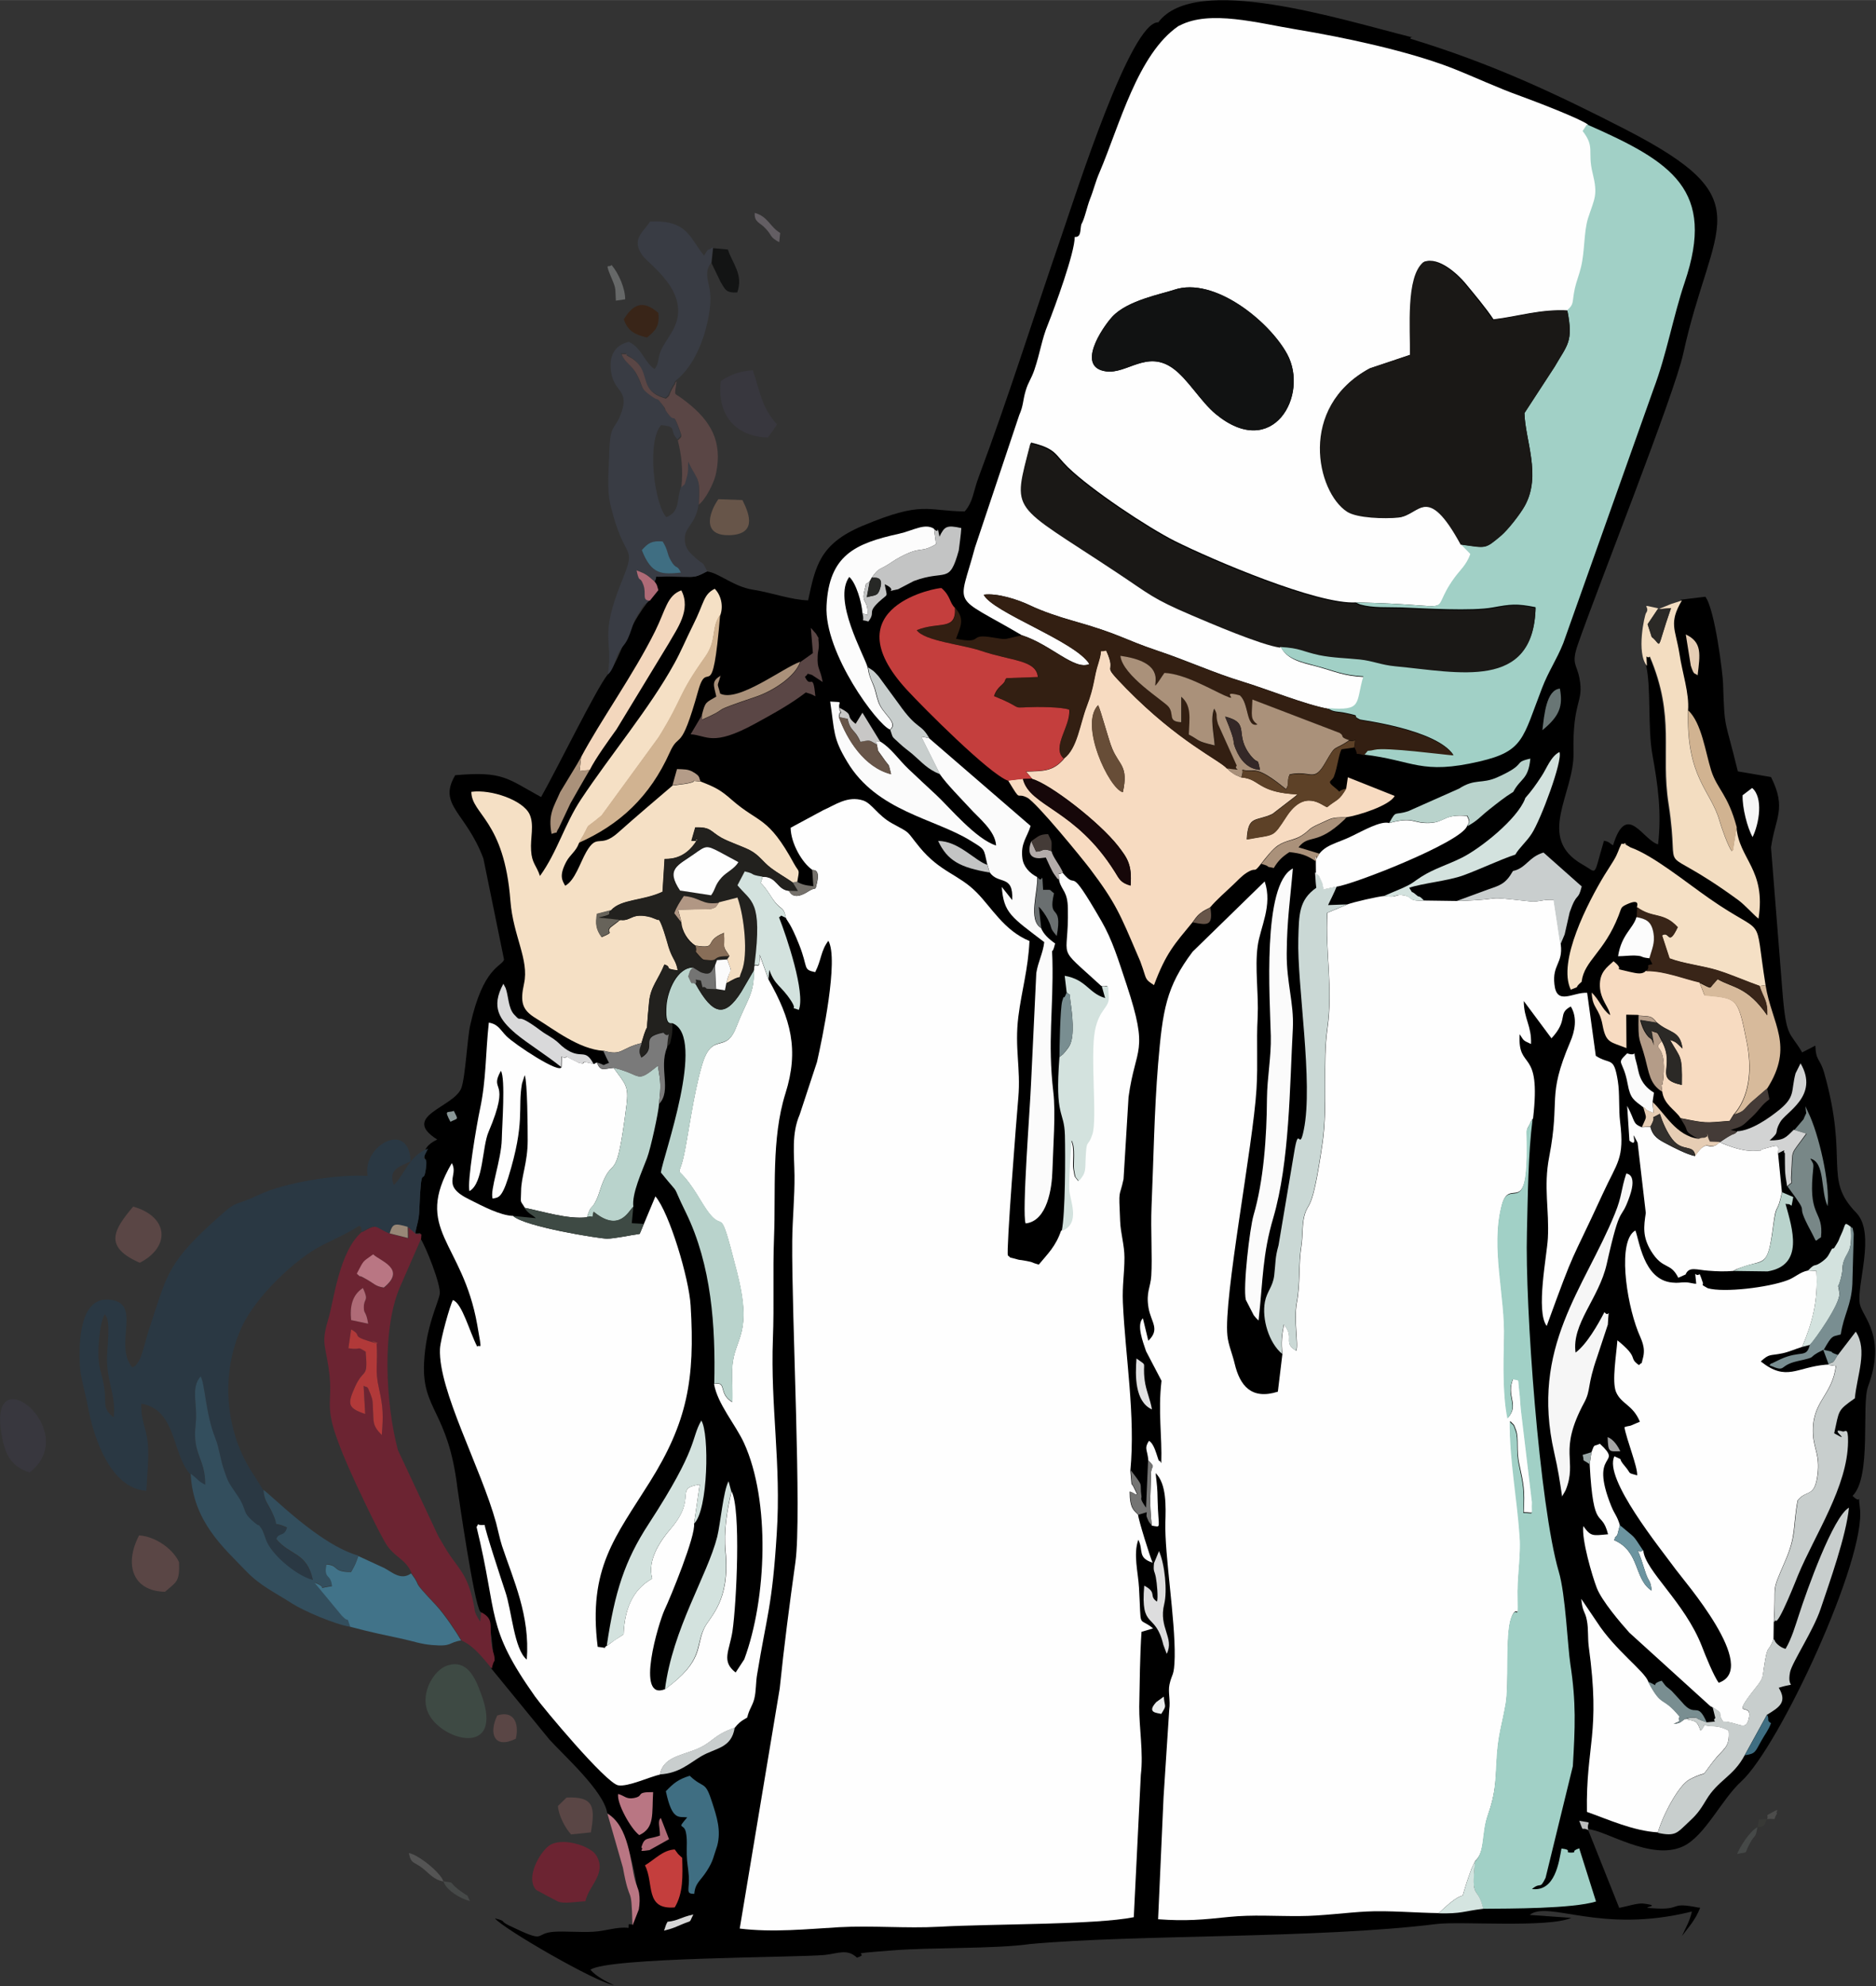 <?xml version="1.0" encoding="UTF-8"?>
<!DOCTYPE svg PUBLIC "-//W3C//DTD SVG 1.1//EN" "http://www.w3.org/Graphics/SVG/1.1/DTD/svg11.dtd">
<!-- Creator: CorelDRAW -->
<svg xmlns="http://www.w3.org/2000/svg" xml:space="preserve" width="56.114mm" height="59.373mm" version="1.1" style="shape-rendering:geometricPrecision; text-rendering:geometricPrecision; image-rendering:optimizeQuality; fill-rule:evenodd; clip-rule:evenodd"
viewBox="0 0 82.55 87.34"
 xmlns:xlink="http://www.w3.org/1999/xlink"
 xmlns:xodm="http://www.corel.com/coreldraw/odm/2003">
 <rect x="0" y="0" width="82.55" height="87.34" fill="#333333" stroke="none"/>
 <defs>
  <style type="text/css">
   <![CDATA[
    .fil0 {fill:black}
    .fil10 {fill:#111212}
    .fil50 {fill:#131414}
    .fil37 {fill:#160709}
    .fil4 {fill:#1A1816}
    .fil18 {fill:#22211E}
    .fil69 {fill:#272826}
    .fil5 {fill:#2A3843}
    .fil48 {fill:#2B2926}
    .fil9 {fill:#331F12}
    .fil58 {fill:#33302D}
    .fil15 {fill:#334E5D}
    .fil55 {fill:#342827}
    .fil34 {fill:#38373E}
    .fil79 {fill:#383936}
    .fil33 {fill:#392518}
    .fil8 {fill:#393C44}
    .fil27 {fill:#3E4A44}
    .fil29 {fill:#3F6E82}
    .fil20 {fill:#417389}
    .fil42 {fill:#443B37}
    .fil72 {fill:#464948}
    .fil77 {fill:#4C4C4B}
    .fil67 {fill:#545454}
    .fil26 {fill:#5A4645}
    .fil31 {fill:#5D4127}
    .fil68 {fill:#635E63}
    .fil65 {fill:#666868}
    .fil44 {fill:#674D37}
    .fil43 {fill:#675549}
    .fil64 {fill:#67635A}
    .fil59 {fill:#697675}
    .fil52 {fill:#6A6F70}
    .fil7 {fill:#6C2432}
    .fil53 {fill:#6C94A0}
    .fil54 {fill:#747473}
    .fil66 {fill:#75716B}
    .fil35 {fill:#788787}
    .fil38 {fill:#798E91}
    .fil39 {fill:#7A7A7A}
    .fil57 {fill:#886E58}
    .fil75 {fill:#899696}
    .fil71 {fill:#988777}
    .fil76 {fill:#99A7A6}
    .fil2 {fill:#A1D0C6}
    .fil74 {fill:#A4A4A4}
    .fil17 {fill:#AA917A}
    .fil60 {fill:#AF6B77}
    .fil41 {fill:#B13939}
    .fil61 {fill:#B19784}
    .fil63 {fill:#B3ACAA}
    .fil47 {fill:#B49C88}
    .fil46 {fill:#B97683}
    .fil14 {fill:#B9D3CC}
    .fil78 {fill:#BBBCBC}
    .fil32 {fill:#C3C4C4}
    .fil11 {fill:#C43E3D}
    .fil56 {fill:#C8C7C6}
    .fil19 {fill:#C8CECD}
    .fil28 {fill:#C9CECE}
    .fil13 {fill:#CAD8D5}
    .fil24 {fill:#D1B391}
    .fil36 {fill:#D2D3D3}
    .fil22 {fill:#D3E2DE}
    .fil51 {fill:#D4E4E0}
    .fil25 {fill:#D7BA9B}
    .fil70 {fill:#D7D7D7}
    .fil40 {fill:#D9D9DA}
    .fil45 {fill:#DDDDDE}
    .fil62 {fill:#E1E1E2}
    .fil49 {fill:#E6CDB4}
    .fil73 {fill:#EAECEC}
    .fil30 {fill:#F3D7BD}
    .fil16 {fill:#F3DDC1}
    .fil3 {fill:#F5E0C5}
    .fil21 {fill:#F6F6F6}
    .fil6 {fill:#F7DBC1}
    .fil12 {fill:#FBFBFB}
    .fil23 {fill:#FCFCFC}
    .fil1 {fill:#FEFEFE}
   ]]>
  </style>
 </defs>
 <g id="Camada_x0020_1">
  <g id="_2015288857536">
   <path class="fil0" d="M62.14 1.64c-3.17,-0.79 -9.55,-2.84 -11.17,-0.66 -1.21,-0.06 -3.61,7.5 -4.26,9.39 -1.22,3.54 -2.34,7.12 -3.65,10.62 -0.24,0.64 -0.23,1.06 -0.61,1.5 -1.69,-0.02 -1.84,-0.48 -4.49,0.63 -1.91,0.8 -2.08,1.8 -2.4,3.28 -0.75,-0.02 -1.6,-0.34 -2.43,-0.47 -0.85,-0.13 -1.53,-0.76 -2.02,-0.8 -0.49,0.25 -0.5,0.25 -1.11,0.24 -1.5,-0.04 -1.06,-0.05 -1.21,0.21 0.11,0.16 0.08,0.1 0.16,0.37 -1.42,1.5 -1.56,2.91 -2.21,3.71 -0.51,0.64 -2.21,4.12 -2.93,5.39 -1.49,-0.81 -1.66,-1.15 -3.78,-0.96 -0.78,1.33 0.47,1.61 1.24,3.66l0.91 4.45c-0.11,0.32 -0.92,0.31 -1.49,2.89 -0.13,0.57 -0.21,2.27 -0.39,2.76 -0.33,0.85 -2.7,1.23 -1.06,2.26 -0.89,0.43 -0.45,0.88 -0.5,1.26 -0.12,0.87 -0.2,-0.45 -0.29,1.85 -0.02,0.42 -0.12,0.64 -0.18,1.02 0.29,0 0.23,-0.08 0.22,0.2 0.24,0.36 0.92,2.06 0.86,2.46 -0.07,0.43 -0.61,1.42 -0.69,3.03 -0.1,2.09 1.06,2.1 1.47,5.52 0.07,0.49 0.73,5.04 1,5.42 0.46,0.41 0.43,0.54 0.59,2 0.03,0.27 -0,-0.02 -0.12,0.48l2.57 3.14c0.61,0.68 2.4,2.27 2.55,3.24 1,0.57 1.48,3.88 1.37,4.21l-0.27 0.69c-0.2,-0.01 -0.15,-0.06 -0.16,0.15 -0.52,-0.06 -0.98,0.14 -1.57,0.17 -0.57,0.03 -1.23,-0.03 -1.71,0 -0.94,0.07 -0.25,0.56 -1.99,-0.28 -0.43,-0.21 -0.07,-0.17 -0.61,-0.31 0.33,0.44 4.48,2.84 5.24,2.94 -0.36,-0.16 -0.8,-0.4 -1.04,-0.68 0.77,-0.55 9.05,-0.53 10.31,-0.65 0.58,-0.06 0.99,-0.29 1.42,0.12 0.7,-0.23 -0.78,-0.14 1.55,-0.32 1.77,-0.14 4.53,-0.06 6.07,-0.28 4.7,-0.43 12.65,-0.23 17.88,-0.88 1.03,-0.13 4.91,0.18 5.93,-0.27l-1.83 -0.13c0.83,-0.66 3.1,0.86 7.14,-0.15 -0.11,0.46 -0.26,0.68 -0.44,1.08 0.24,-0.33 0.59,-0.69 0.8,-1.24 -0.02,-0.01 -0.05,-0.03 -0.06,-0.01 -1.29,-0.26 -0.75,0.08 -1.79,0.04 -1.21,-0.05 0.41,-0.09 -0.65,-0.22 -0.25,-0.03 -0.73,0.13 -1.06,0.19l-1.38 -3.46c0.75,0.02 2.78,1.42 4.2,0.75 0.96,-0.46 1.67,-2.04 2.55,-2.85 1.67,-1.52 5.52,-9.81 5.22,-12.03 -0.11,-0.82 0.12,-0.07 -0.32,-0.53 0.85,-0.85 0.38,-3.98 0.68,-4.81 0.82,-2.21 -0.24,-3.04 -0.36,-3.62 -0.17,-0.8 0.72,-3.11 -0.16,-4.02 -1.47,-1.51 -0.31,-2.25 -1.41,-6.15 -0.19,-0.66 -0.36,-0.49 -0.39,-1.2l-0.58 0.3c-0.55,-0.95 -0.7,-0.57 -0.87,-2.71l-0.5 -6.3c0.18,-1.3 0.7,-1.71 0,-3.1l-1.46 -0.25c-0.58,-2.4 -0.58,-1.73 -0.65,-3.86 -0.01,-0.43 -0.36,-3.27 -0.78,-3.82l-1.07 0.13c-0.88,1.5 0.4,3.09 0.27,4.84 0.59,0.56 0.75,1.82 1.01,2.65 0.27,0.84 0.73,1.03 1.12,2.48 0.1,1.42 1.31,1.86 0.97,4.03 -0.25,-0.21 -0.6,-0.6 -0.89,-0.82 -3.8,-2.78 -2.49,-0.59 -3.06,-4.22 -0.36,-2.28 0.31,-3.82 -0.83,-6.49 -0.18,0.16 -0.16,-0.31 -0.13,0.41 0.23,0.94 0.07,2.78 0.28,3.93 0.25,1.38 0.41,2.56 0.25,3.95 -0.68,-0.19 -1.38,-1.91 -1.98,0.04 -0.17,-0.09 -0.14,-0.15 -0.4,-0.2 -0.49,1.64 -0.26,1.43 -0.94,1.05 -2.08,-1.18 -0.36,-3.11 -0.4,-4.93 -0.05,-2.32 0.47,-2.17 0.26,-3.27 -0.12,-0.63 -0.37,-0.61 -0.07,-1.48 0.82,-2.37 4.25,-11 4.64,-12.8 1.27,-5.82 3.56,-6.71 -2.54,-9.85 -3,-1.54 -5.85,-2.89 -9.47,-3.99l0.03 -0.1z"/>
   <path class="fil1" d="M35.75 38.26c0.01,0.01 0.35,-0.09 0.2,0.56 -0.09,0.41 -0.02,0.15 -0.35,0.36 -0.21,0.13 -0.67,0.42 -0.88,-0.01 -0.55,-0.06 -0.52,-0.64 -1.17,-0.62 -0.09,0.55 -0.23,-0.09 0.41,0.92 0.39,0.6 0.52,0.34 0.62,0.89 0.05,0.14 0.2,0.21 0.58,1.17 0.42,1.05 0.15,1.1 0.71,1.22 0.28,-0.54 0.24,-0.93 0.58,-1.38 0.47,0.82 -0.28,4.36 -0.5,5.33l-0.76 2.31c-0.37,0.86 -0.24,1.73 -0.23,2.68 0.01,0.94 -0.09,1.92 -0.1,2.87 -0.03,3.35 0.43,12.08 0.14,14.14 -0.26,1.86 -0.5,3.69 -0.69,5.55l-1.76 10.56c1.46,0.18 2.99,0.02 4.37,-0.06 1.46,-0.08 2.96,0.06 4.41,-0.02 2.27,-0.13 6.88,-0.08 8.56,-0.42l0.31 -6.26c0.12,-0.97 -0.08,-2.11 -0.07,-3 0.02,-1.05 0.03,-2.25 0.1,-3.29l0.51 -0.15c-0.68,-0.56 -0.51,0.14 -0.62,-1.79 -0.04,-0.69 -0.26,-1.47 -0.03,-2.11 0.24,0.48 -0.05,0.79 0.63,1.01 -0.09,-0.17 -0.64,-1.93 -0.64,-2.11 -0.17,-0.18 -0.37,-0.25 -0.37,-1.02 0.49,0.19 0.07,0.18 0.32,0.11l-0.17 -0.35c-0.02,-0.03 -0.06,-0.07 -0.07,-0.09l-0.05 -0.58c0.23,-2.44 -0.22,-5 -0.33,-7.41 -0.03,-0.77 0.07,-1.26 0.07,-1.97 0,-0.54 -0.17,-1.07 -0.19,-1.6 -0.07,-1.53 -0.04,-0.96 0.15,-1.85l0.22 -3.61c0.31,-2.26 0.92,-1.9 -0.09,-4.95 -0.36,-1.08 -0.62,-1.95 -1.1,-2.78 -1.57,-2.72 -0.98,-1.24 -1.72,-2.14 -0.24,0.21 -0.19,-0.24 -0.14,0.37 0.11,0.42 0.37,0.46 0.38,1.21 0.05,2.39 -0.6,1.51 1.46,3.4 0.33,0.11 0.27,-0.25 0.31,0.48 0.03,0.5 -0.42,0.51 -0.61,1.49 -0.22,1.13 0.11,3.88 -0.11,4.55 -0.19,0.59 -0.25,0.2 -0.29,0.9 -0.04,0.66 0.04,0.77 -0.31,1.16 -0.2,-0.26 -0.13,-0.11 -0.21,-0.52 -0.05,-0.23 0.08,-0.96 -0.11,-1.27 -0.04,0.64 -0.11,1.53 -0.1,2.15 0.01,0.45 0.54,1.51 -0.33,1.83 -0.23,0.68 -0.58,1.01 -0.98,1.49 -0.44,-0.12 -0.11,-0.08 -0.66,-0.18 -0.21,-0.04 -0.13,-0 -0.36,-0.07 -0.38,-0.11 -0.13,0.01 -0.34,-0.15 -0.08,-0.18 0.38,-6.07 0.46,-6.95 0.11,-1.29 -0.17,-2.18 -0,-3.55 0.15,-1.18 0.43,-2.07 0.49,-3.33 -1.12,-0.46 -1.67,-1.48 -2.33,-2.14 -0.79,-0.8 -1.6,-0.88 -2.51,-1.99 -0.63,-0.77 -0.34,-0.57 -1.2,-1.04 -0.64,-0.35 -0.89,-0.88 -1.28,-1.01 -0.69,-0.22 -1.23,0.2 -1.76,0.43l-1.43 0.77c0.01,0.69 0.51,1.54 0.94,1.84z"/>
   <path class="fil1" d="M50.52 64.22c0.36,0.36 0.13,0.19 0.13,0.58 -0.02,1.04 -0.08,1.14 0.03,2.29 0.45,0.07 0.29,0.17 0.26,-1.09 -0.01,-0.6 -0.03,-0.68 -0.09,-1.22 0.49,0.47 0.45,1.49 0.43,2.16 -0.04,1.43 0.44,4.26 0.41,5.93 -0.02,0.88 -0.12,0.7 -0.23,1.21 -0.07,0.34 0.05,0.68 -0.01,1.1l-0.25 3.85c-0.08,1.79 -0.16,3.58 -0.24,5.37 1.22,0.09 1.96,0.02 3.1,-0.1 1.07,-0.11 2.06,-0.03 3.14,-0.04 0.93,-0 2.09,-0.16 2.95,-0.2 0.92,-0.05 2.2,0.06 3.16,0.07 1.6,-1.54 0.67,0.15 1.44,-1.95l0.16 -0.34c0.46,-0.39 0.29,-1.24 0.57,-2.03 0.31,-0.9 0.33,-1.36 0.39,-2.42 0.06,-1.14 0.23,-1.51 0.4,-2.49 0.14,-0.84 -0.02,-3.03 0.23,-3.74 0.25,-0.72 0.33,0.24 0.3,-0.85 -0.03,-0.98 0.15,-1.89 0.09,-2.74 -0.11,-1.76 -0.44,-3.3 -0.44,-5.08 0.18,0.2 0.14,0.07 0.26,0.4 0.14,0.39 0,0.86 0.15,1.52 0.19,0.87 0.24,1.09 0.19,2.09 0.5,0 0.35,0.17 0.38,-0.47l-0.48 -4.01c-0.03,-0.25 -0.04,-0.58 -0.07,-0.82 -0.09,-0.69 0.04,-0.47 -0.29,-0.58 -0.34,0.77 0.29,1.14 -0.24,1.73 -0.2,-0.99 -0.18,-2.35 -0.15,-3.49 0.06,-1.87 -0.59,-4 -0.11,-5.86 0.34,-1.33 1.16,0.72 1.11,-2.78 -0.01,-0.74 -0.04,-0.44 0.18,-0.92 0.02,-0.04 0.05,-0.08 0.08,-0.12 0.37,-3.19 -0.69,-2.04 -0.59,-3.7 0.19,0.28 0.12,0.26 0.5,0.43 0.03,-0.81 -0.31,-1.08 -0.32,-1.89l1.22 1.64c0.78,-0.84 0.24,-1.08 0.85,-1.4 0.3,0.49 0.18,1.09 -0.03,1.57 -1.04,2.45 -0.42,2.44 -0.92,5.04 -0.26,1.33 0.01,2.35 -0.06,3.59 -0.04,0.75 -0.54,3.21 -0.05,3.85 1.33,-3.65 0.96,-2.54 2.47,-5.82 0.63,-1.38 0.96,-1.52 0.76,-3.16 -0.07,-0.56 -0.01,-1.23 -0.1,-1.79 -0.18,-1.12 -0.32,-0.69 -0.97,-1.11l-0.38 -2.77c-0.62,-0.04 -1.34,0.58 -1.44,-0.37 -0.1,-0.87 0.38,-0.92 0.28,-1.75l-0.3 -1.97c-0.54,-0.02 -0.67,0.1 -1.02,0.07 -2.42,-0.26 -0.82,-0.09 -3.24,-0.02l-1.44 -0.02c-0.77,0.04 -0.46,-0.15 -0.91,-0.23 -0.38,-0.07 -0.27,0.13 -0.85,0.03 -0.28,0.02 -1.37,0.27 -1.63,0.37l-0.88 0.37c-0.1,1.76 0.26,3.26 -0,5.11 -0.21,1.45 0.02,3.37 -0.21,4.99 -0.47,3.26 -0.62,2.5 -0.81,3.26 -0.09,0.36 -0.06,0.87 -0.12,1.27 -0.14,0.88 -0.04,1.64 -0.2,2.49 -0.15,0.79 0.08,1.88 -0.03,2.14 -0.62,-0.37 -0.04,-0.56 -0.54,-1.15 -0.09,0.44 -0.13,0.8 -0.07,1.29l-0.2 1.66c-1.17,0.37 -1.67,-0.27 -1.9,-1.23 -0.1,-0.43 -0.28,-0.83 -0.32,-1.23 -0.18,-1.64 1.13,-8.36 1.28,-10.85 0.07,-1.17 -0.01,-2.02 0.05,-3.15 0.05,-1.07 -0.13,-2.16 0,-3.13 0.11,-0.83 0.67,-1.79 0.31,-2.85l-3.17 3.09c-1.17,1.55 -1.32,2.57 -1.52,4.94 -0.17,2.07 -0.2,4.22 -0.29,6.3 -0.04,0.97 0.04,2.21 -0.01,3.01 -0.03,0.52 -0.24,0.72 -0.12,1.42 0.11,0.63 0.52,0.93 -0.01,1.44l-0.24 -0.99c-0.29,0.29 0,1.03 0.14,1.45l0.68 1.3c-0.16,1.38 0.03,2.41 -0.01,3.62 -0.03,-0.03 -0.06,-0.12 -0.07,-0.1 -0.07,0.12 -0.17,-0.71 -0.47,-0.88 -0.22,0.34 -0.08,0.36 -0.03,0.84z"/>
   <path class="fil1" d="M51.67 12.74c1.76,-0.59 4.19,1.39 4.97,2.83 0.98,1.8 -0.62,4.71 -3.14,2.64 -0.67,-0.55 -1.24,-1.57 -1.91,-2.03 -1.13,-0.79 -2.01,0.28 -2.92,0.15 -1.33,-0.18 -0.18,-1.9 0.27,-2.4 0.66,-0.72 2.17,-1 2.73,-1.19zm0.19 -11.6c-1.8,1.23 -2.6,4.38 -3.47,6.42 -0.2,0.46 -0.25,0.75 -0.43,1.2 -0.14,0.37 -0.23,0.85 -0.38,1.11 -0.06,0.28 -0,0.56 -0.29,0.55 0.01,0.67 -0.88,3.1 -1.18,3.85 -0.27,0.65 -0.34,1.24 -0.59,1.98 -0.14,0.42 -0.27,0.53 -0.39,0.94 -0.13,0.44 -0.09,0.63 -0.28,1.06l-1.95 5.83c-0.73,2.73 -1.08,2.01 2.06,3.85 1.29,0.41 2.33,1.57 2.99,1.27 -0.62,-1 -4.28,-2.27 -4.65,-3.05 0.59,-0.08 1.51,0.22 2.03,0.47 0.54,0.26 1.26,0.5 1.86,0.67 2.16,0.61 2.19,0.8 3.77,1.33 1.29,0.43 2.43,0.96 3.74,1.36 1,0.3 2.75,1.01 3.76,1.19 1.54,0.12 1.21,-0.19 1.56,-1.4 -0.93,-0.05 -1.23,-0.23 -2.11,-0.47 -0.66,-0.17 -1.28,-0.3 -1.55,-0.86 -0.86,-0.11 -3.11,-1.09 -3.91,-1.43 -1.74,-0.74 -1.81,-0.9 -3.29,-1.88 -4.7,-3.12 -4.59,-2.54 -3.79,-5.67 1.12,0.27 1.04,0.52 1.63,1.09 1.01,0.98 3.49,2.63 4.7,3.24 1.62,0.81 6.29,2.81 7.98,2.7 4.85,0.1 3.09,0.65 4.34,-1.07 0.25,-0.35 0.54,-0.57 0.71,-1.06l-0.41 -0.42c-1.5,-2.76 -1.83,-1.29 -2.75,-1.2 -0.6,0.06 -1.82,0.02 -2.26,-0.26 -1.33,-0.87 -2.17,-4.58 0.98,-6.29l1.79 -0.6c0.02,-1.15 -0.19,-3.44 0.59,-4.08 0.64,-0.24 1.48,0.55 1.8,0.93 0.38,0.46 0.92,1.1 1.25,1.6 1.11,-0.13 2.06,-0.46 3.29,-0.39 0.32,-0.28 0.2,-0.3 0.34,-0.97 0.06,-0.28 0.19,-0.59 0.27,-0.93 0.17,-0.69 0.12,-1.54 0.31,-2.15 0.29,-0.9 0.44,-1 0.2,-1.98 -0.24,-0.96 0.12,-1.12 -0.44,-1.85l0.19 -0.29c-0.33,-0.26 -2.37,-1.04 -2.95,-1.25 -1.04,-0.37 -1.98,-0.82 -3.04,-1.24 -1.94,-0.75 -4.69,-1.34 -6.86,-1.7 -1.65,-0.27 -3.79,-0.87 -5.12,-0.17z"/>
   <path class="fil1" d="M33.2 42.44l-0.03 0.23c0.02,1.06 -0.3,1.27 -0.78,2.51 -0.47,1.21 -1.05,0.14 -1.5,1.65 -0.39,1.3 -0.63,3.27 -0.82,4.07 -0.27,1.15 -0.38,-0.02 0.78,1.93 1.13,1.89 0.67,-0.44 1.57,3.09 0.72,2.8 -0.1,2.87 -0.2,4.18 -0.04,0.54 0.03,1.03 0,1.56 -0.64,-0.38 -0.21,-0.92 -0.8,-0.8 0.15,0.88 0.95,1.79 1.32,2.6 1.16,2.54 1,6.84 0.01,9.51l-0.38 0.58c-0.64,-0.5 -0.28,-0.93 -0.14,-1.81 0.18,-1.23 0.38,-5.39 -0.04,-6.16 -0.2,0.87 -0.35,1.74 -0.26,2.66 0.2,2.19 -0.68,2.82 -0.94,3.36 -0.39,0.81 0.01,1.41 -1.72,2.68 -1.34,0.55 -0.28,-2.94 -0.03,-3.48 0.27,-0.57 1.38,-3.27 1.3,-3.8l0.25 -1.72c-1.17,0.18 -0.07,0.54 -1.28,1.95 -0.45,0.53 -1.04,1.37 -0.81,2.19 -0.9,0.5 -1.22,1.4 -1.26,2.45 -0.11,0.08 -0.28,0.18 -0.37,0.24l-0.36 0.26c-0.26,0.14 0.2,0.12 -0.41,0.05 -0.43,-3.46 0.78,-4.83 2.3,-7.26 1.64,-2.62 1.99,-4.5 1.79,-7.75 -0.07,-1.19 -0.93,-4.07 -1.55,-4.8l-0.69 1.65c-0.43,0.06 -1.1,0.21 -1.44,0.21 -0.32,-0 -3.61,-0.52 -4.13,-1 -0.58,-0.02 -1.36,-0.44 -1.92,-0.72 -1.3,-0.63 -0.45,-1.05 -0.78,-1.6 -1.72,2.95 0.47,3.42 1.12,7.11 0.24,1.34 0.13,0.8 0,0.96 -0.35,-0.68 -0.66,-1.9 -1.07,-2.05 -0.12,0.2 -0.55,1.72 -0.57,2.15 -0.08,1.81 1.8,5.21 2.47,7.65 0.08,0.3 0.16,0.7 0.26,1.01 0.5,1.51 1.24,3.06 1.09,5 -0.56,-0.44 -0.66,-2.17 -0.95,-3 -0.13,-0.39 -0.91,-2.76 -0.9,-2.92 -0.46,0.04 -0.2,-0.15 -0.36,0.09 0.97,3.97 0.38,4.35 2.57,7.45 0.33,0.47 3.12,3.81 3.66,3.91 0.43,0.08 1.42,-0.39 1.84,-0.47 0.14,-0.74 0.86,-0.82 1.55,-1.09 0.79,-0.31 0.76,-0.63 1.74,-0.97 0.15,-0.18 0.24,-0.28 0.55,-0.45 0.08,-0.36 0.23,-0.51 0.31,-0.82 0.09,-0.36 0.06,-0.72 0.13,-1.1 0.42,-2.57 0.66,-2.96 0.86,-6.18 0.2,-3.07 -0.28,-5.56 -0.17,-8.55 0.06,-1.55 -0.01,-2.91 0.05,-4.47 0.08,-2.03 -0.12,-4.35 0.5,-6.32 0.61,-1.93 0.24,-3.28 -0.74,-5.01l-0.39 -1.08c0.02,0.72 -0.14,0.37 -0.23,0.46z"/>
   <path class="fil1" d="M72.3 68.18c-0.32,0.23 -0.35,-0.51 0.04,0.77 0.23,0.76 0.26,0.41 0.34,1 -0.79,-0.51 -0.5,-1.72 -1.65,-2.22 0.12,-0.3 -0.05,0.01 0.14,-0.23l0.11 -0.43c-0.13,-0.43 -0.22,-0.45 -0.38,-0.84 -1.01,-2.51 0.58,-1.74 -0.5,-2.74 -0.29,0.14 -0.22,-0.03 -0.37,0.37l-0.08 0.53c0.17,3.09 0.51,1.91 0.81,3.08 -0.69,0.06 -0.75,0.11 -1.09,-0.36 -0.08,0.59 0.39,2.19 0.59,2.71 0.22,0.58 1.07,1.57 1.44,1.98l3.45 3.13c0.17,0.15 0.05,0.06 0.21,0.15 0.57,0.36 0.15,0.17 0.46,0.63 0.68,0.02 1,0.45 1.13,-0.12 0.2,-0.85 -0.9,0.16 0.3,-1.36 0.33,-0.41 0.31,-0.45 0.36,-0.83 0.18,-1.23 0.19,-0.64 0.43,-1.32l0.01 -0.74c0.12,-1.8 -0.16,-1.17 0.5,-2.69 0.5,-1.15 0.33,-1.49 0.55,-2.67 0.4,-0.5 0.75,-0.09 0.88,-1.15 0.1,-0.83 -0.16,-1.1 -0.2,-1.73 -0.09,-1.49 0.84,-1.69 1,-3.03l-0.42 -0.06c-1.32,0.11 -1.74,0.76 -2.88,-0.14 0.39,-0.36 0.39,-0.24 0.96,-0.36 0.28,-0.06 0.54,-0.18 0.86,-0.28 0.44,-1.04 0.71,-2 0.63,-3.34l-0.37 -0.02c-0.37,0.07 -0.57,0.31 -0.91,0.43 -0.85,0.32 -2.79,0.55 -3.5,0.35 -0.39,-0.21 -0.14,-0.1 -0.24,-0.3 -0,-0 -0.08,-0.25 -0.12,-0.32 -0.22,0.17 -0.22,-0.33 -0.15,0.42 -0.14,0.01 -0.27,-0.06 -0.5,-0.06 -0.21,-0 -0.29,0.04 -0.56,0.01 -1.28,-0.12 -1.45,-1.91 -1.62,-2.29 -0.78,0.44 -0.42,3.07 0.12,4.45 0.14,0.36 0.35,0.68 0.21,1.18 -0.1,0.35 0.04,0.08 -0.17,0.29 -0.49,-0.34 0.04,-0.29 -0.95,-1.09 -0.04,0.6 -0.25,1.81 -0.06,2.27 0.23,0.54 0.74,0.56 1.05,1.31l-0.4 0.17c-0.09,0.03 -0.11,0.01 -0.28,0.07 0.09,0.54 0.59,1.76 0.56,2.12 -0.46,-0.13 -0.24,-0.05 -0.52,-0.38 -0.41,-0.47 0.01,-0.23 -0.48,-0.46 -0.5,0.96 2.03,4.06 2.7,4.98 0.33,0.46 3.72,4.34 1.89,4.98 -0.21,-0.27 -0.6,-1.23 -0.74,-1.6 -0.76,-1.95 -2.5,-3.32 -2.58,-4.22z"/>
   <path class="fil2" d="M68.97 13.66c0.27,1.37 -0,1.49 -0.56,2.46l-1.33 2.04c0.03,1.19 0.75,2.73 0.02,4.07 -0.21,0.38 -0.76,1.07 -1.05,1.32 -0.72,0.61 -0.64,0.54 -1.76,0.39l0.41 0.42c-0.18,0.5 -0.46,0.71 -0.71,1.06 -1.25,1.72 0.51,1.17 -4.34,1.07l0.2 0.09c0.57,0.16 1.21,0.11 1.8,0.13 1.03,0.04 3.13,0.17 4.04,0 0.78,-0.14 1.03,-0.18 1.88,-0.01 -0.08,3.64 -3.38,2.82 -6.17,2.56 -0.64,-0.06 -0.99,-0.24 -1.57,-0.3 -0.59,-0.06 -1.2,-0.06 -1.78,-0.19 -0.78,-0.17 -0.83,-0.31 -1.72,-0.36 0.27,0.56 0.89,0.68 1.55,0.86 0.88,0.23 1.18,0.42 2.11,0.47 -0.35,1.21 -0.02,1.52 -1.56,1.4 0.25,0.19 0.44,0.13 0.79,0.21 0.83,0.18 0.14,0.06 0.63,0.29 0.04,0.02 3.35,0.43 4.1,1.55 -0.42,-0.04 -2.97,-0.37 -3.47,-0.25 -0.45,0.1 -0.18,-0.08 -0.47,0.24 2.2,0.26 2.51,0.91 5.11,0.3 1.93,-0.45 1.88,-1.01 2.73,-3.21 0.29,-0.76 0.64,-1.24 0.94,-1.99l3.97 -11.17c0.58,-1.53 0.86,-3.18 1.37,-4.69 1.38,-4.07 -0.54,-5.3 -4.3,-6.95l-0.19 0.29c0.56,0.72 0.2,0.89 0.44,1.85 0.24,0.98 0.09,1.09 -0.2,1.98 -0.19,0.6 -0.14,1.45 -0.31,2.15 -0.08,0.34 -0.21,0.65 -0.27,0.93 -0.14,0.66 -0.02,0.69 -0.34,0.97z"/>
   <path class="fil3" d="M26.54 46.2c0.86,0.25 0.75,-0.11 1.69,-0.33 0.39,-1.35 0.14,0.13 0.34,-1.83 0.07,-0.67 0.4,-0.96 0.67,-1.63 0.37,0.13 -0.08,0.18 0.59,0.26 -0.08,-0.46 -0.23,-0.47 -0.4,-1.02 -0.05,-0.17 -0.37,-1.34 -0.47,-1.2l-0.31 -0.12c-0.86,-0.23 -0.85,0.19 -1.34,0.12 -0.03,0.03 -0.08,0.02 -0.1,0.07l-0.34 0.26c-0.24,0.27 0.26,0.16 -0.39,0.43 -0.25,-0.34 -0.28,-0.58 -0.2,-1.02l0.62 -0.16c0.44,-0.5 1.43,-0.41 2.26,-0.81l0.09 -1.44c0.06,-0.03 0.88,0.11 1.44,-0.86 -0.28,-0.04 0.2,0.07 -0.19,0.06 -0.01,-0 -0.06,-0 -0.07,-0l0.17 -0.59c0.7,-0.03 0.65,0.17 1.16,0.46 0.36,0.2 0.9,0.37 1.22,0.53 0.43,0.22 0.58,0.51 0.93,0.78 0.32,0.24 0.65,0.42 0.99,0.66l0.18 -0.03c0.11,-0.63 0.09,-0.39 -0.14,-0.81 -1.15,-2.11 -1.54,-1.76 -2.73,-2.8 -0.5,-0.44 -0.71,-0.55 -1.37,-0.81 -0.62,-0.06 -0.02,-0.03 -0.57,0.08 -0.19,0.04 -0.46,0.06 -0.67,0.09 -0.75,0.64 -1.6,1.36 -2.42,2.09 -0.8,0.7 -0.89,-0.02 -1.38,0.83 -0.27,0.47 -0.5,1.26 -0.93,1.49 -0.13,-0.23 -0.28,-0.44 0.05,-1.06 0.16,-0.3 0.43,-0.46 0.55,-0.8 0.69,-1.14 0.05,-0.42 1.01,-1.22l2.51 -3.44c1.15,-1.85 0.78,-1.75 2.05,-3.54 0.53,-0.75 0.24,-1.28 0.66,-1.85 0.14,-0.41 0.02,-0.88 -0.25,-1.15 -0.51,0.26 -0.45,0.6 -0.95,1.59 -0.31,0.62 -0.54,1.18 -0.83,1.7 -1.08,1.96 -2.78,3.98 -4.11,5.98 -0.72,1.09 -1.04,2.31 -1.8,3.36 -0.15,-0.46 -0.36,-0.56 -0.39,-1.12 -0.04,-0.55 0.15,-1.13 -0.07,-1.6 -0.3,-0.62 -1.69,-1.1 -2.56,-0.98 0.01,1 1.45,1.24 1.72,4.8 0.12,1.54 0.83,2.58 0.6,3.63 -0.18,0.82 -0.09,1.16 0.52,1.53 0.79,0.48 1.89,1.36 2.98,1.43z"/>
   <path class="fil4" d="M64.29 23.95c1.12,0.15 1.03,0.22 1.76,-0.39 0.3,-0.25 0.84,-0.94 1.05,-1.32 0.74,-1.34 0.01,-2.88 -0.02,-4.07l1.33 -2.04c0.56,-0.98 0.83,-1.09 0.56,-2.46 -1.23,-0.07 -2.17,0.27 -3.29,0.39 -0.33,-0.5 -0.87,-1.15 -1.25,-1.6 -0.32,-0.39 -1.15,-1.17 -1.8,-0.93 -0.78,0.64 -0.57,2.93 -0.59,4.08l-1.79 0.6c-3.15,1.71 -2.31,5.42 -0.98,6.29 0.44,0.29 1.66,0.32 2.26,0.26 0.92,-0.09 1.25,-1.56 2.75,1.2z"/>
   <path class="fil5" d="M5 62.34c-0.47,-0.41 -0.34,-0.53 -0.39,-1.13 -0.04,-0.44 -0.13,-0.67 -0.22,-1.06 -0.14,-0.63 -0.01,-1.99 0.22,-2.35 0.31,0.27 0.07,1.55 0.1,2.11 0.05,1.01 0.4,1.52 0.29,2.43zm3.39 2.49c0.36,0.26 0.31,0.32 0.64,0.48 0.01,-1.18 -0.58,-1.3 -0.42,-2.66 0.1,-0.87 -0.24,-1.58 0.22,-2.1 0.2,0.35 0.21,1.63 0.65,2.73 0.18,0.43 0.2,0.83 0.35,1.3 0.23,0.7 0.24,0.65 0.62,1.21 0.47,0.69 0.13,0.7 0.83,1.25 0.2,0.16 0.02,-0.07 0.21,0.18 0.13,0.17 0.18,0.46 0.27,0.64 0.32,0.63 1.34,1.47 2.01,1.64 -0.27,-1.23 -1.01,-1.07 -1.61,-1.8 0.1,-0.31 0.35,-0.07 0.47,-0.51 -0.79,-0.35 -0.27,0.15 -0.65,-0.65 -0.23,-0.47 -0.35,-0.49 -0.39,-1l-0.41 -0.66c-1.23,-1.79 -1.54,-4.37 -0.53,-6.55 0.6,-1.3 2.35,-2.98 3.53,-3.57 0.59,-0.3 1.11,-0.52 1.63,-0.86 0.14,0.14 0.06,-0.01 0.1,0.27 0.73,-0.41 0.51,-0.2 1.23,0.08 0.13,-0.45 0.21,-0.44 0.79,-0.28 0.1,0.09 0.24,0.21 0.34,0.3 0.06,-0.38 0.17,-0.6 0.18,-1.02 0.09,-2.31 0.17,-0.99 0.29,-1.85 0.13,-0.89 -0.36,-0 0.1,-0.89 -0.84,0.29 -1.05,1.17 -1.51,1.6 -0.28,-0.71 0.32,-0.83 0.74,-1.04 -0.08,-1.87 -2.16,-0.65 -1.89,0.64 -1.32,-0.08 -3.63,0.28 -4.81,0.84 -1.3,0.62 -0.75,0.05 -2.16,1.34 -1.88,1.73 -1.9,2.32 -2.64,4.53 -0.18,0.53 -0.3,1.23 -0.51,1.51 -0.24,0.3 0.02,0.02 -0.23,0.21 -0.87,-1 0.5,-2.89 -1.06,-2.99 -1.25,-0.09 -1.32,1.86 -1.25,2.97 0.03,0.47 0.24,1.15 0.34,1.7 0.24,1.33 0.97,3.63 2.58,3.74 0.03,-0.67 0.13,-1.48 0.06,-2.14 -0.07,-0.65 -0.31,-0.97 -0.28,-1.69 1.57,0.26 1.33,2.24 2.18,3.13z"/>
   <path class="fil6" d="M48.32 31.01c0.11,0.21 0.46,1.53 0.62,1.91 0.31,0.75 0.72,0.76 0.47,1.91 -0.6,-0.15 -1.93,-2.97 -1.08,-3.83zm-1.5 2.36c-0.48,0.55 -0.88,0.54 -1.67,0.56l0.27 0.32c0.77,0.21 2.95,1.89 3.78,2.95 0.4,0.52 0.62,0.81 0.55,1.73 -0.44,-0.12 -0.49,-0.27 -0.69,-0.6 -1.74,-2.78 -3.74,-2.86 -4.05,-4.09l-0.65 0.08c0.61,1.01 0.32,0.5 0.83,0.75 0.41,0.2 2.45,2.71 2.77,3.13 1.14,1.51 1.33,2.01 2.08,3.76 0.13,0.29 0.15,0.34 0.25,0.64 0.16,0.47 0.1,0.47 0.49,0.72 0.53,-1.42 0.91,-1.81 1.69,-2.76 0.08,-0.1 0.17,-0.26 0.33,-0.39 0.17,-0.14 0.3,-0.18 0.45,-0.27 0.27,-0.32 0.67,-0.67 1.03,-1.01 0.19,-0.18 0.35,-0.36 0.56,-0.5 0.51,-0.32 0.27,0.08 0.66,-0.42 0.19,-0.24 0.49,-0.63 0.73,-0.79 0.34,-0.23 0.73,-0.24 1.03,-0.43 0.44,-0.28 0.23,-0.28 0.85,-0.55 0.52,-0.23 0.46,-0.26 1.12,-0.26 0.55,-0.08 1.93,-0.52 2.14,-0.94l-2.06 -0.82 -0.07 0.48c-0.34,0.57 -0.38,0.46 -0.85,0.83 -0.23,-0.07 -0.98,-0.82 -1.79,0.42 -0.63,0.96 -0.47,0.76 -1.74,1 0.06,-1.08 0.39,-0.77 1.13,-1.12l1.04 -0.8c0.01,-0.04 0.06,-0.04 0.08,-0.06 -0.54,-0.03 -1.02,-0.09 -1.45,-0.3 -0.44,-0.21 -0.53,-0.41 -1.06,-0.45 -0.36,-0.17 -0.09,-0.02 -0.32,-0.16 -0.17,-0.1 -0.22,-0.18 -0.3,-0.24 -0.34,-0.38 -2.12,-1.16 -4.43,-3.52 -1.23,-1.25 -0.34,-0.48 -0.88,-1.67 -0.4,0.11 -0.11,-0.19 -0.34,0.54 -0.22,0.67 -0.16,0.98 -0.52,1.92 -0.3,0.78 -0.41,1.85 -1,2.29z"/>
   <path class="fil2" d="M64.9 81.84c-0.18,1.81 0.1,0.99 0.36,2.1 1.17,-0.01 3.92,-0 4.97,-0.32l-0.74 -2.34c-0.43,0.15 -0.04,0.18 -0.36,0.19 -0.34,0 0.12,-0.12 -0.42,-0.18 -0.11,0.59 -0.28,1.91 -1.3,1.78 0.42,-0.34 0.33,0.06 0.6,-0.49l1.2 -4.91c0.1,-1.71 0.15,-2.8 -0.11,-4.49 -0.12,-0.78 -0.21,-3.07 -0.51,-4.07 -0.85,-2.9 -1.49,-11.72 -1.4,-14.92 0.04,-1.59 0.05,-3.44 0.25,-4.98l-0.15 0.25c-0.16,0.39 -0.12,0.07 -0.11,0.79 0.05,3.5 -0.77,1.45 -1.11,2.78 -0.48,1.86 0.17,3.98 0.11,5.86 -0.03,1.15 -0.05,2.5 0.15,3.49 0.53,-0.59 -0.09,-0.96 0.24,-1.73 0.33,0.11 0.2,-0.11 0.29,0.58 0.03,0.23 0.04,0.56 0.07,0.82l0.48 4.01c-0.03,0.64 0.12,0.47 -0.38,0.47 0.04,-1.01 -0,-1.22 -0.19,-2.09 -0.15,-0.66 -0.01,-1.13 -0.15,-1.52 -0.12,-0.34 -0.08,-0.21 -0.26,-0.4 -0,1.78 0.32,3.32 0.44,5.08 0.06,0.85 -0.12,1.75 -0.09,2.74 0.03,1.09 -0.05,0.13 -0.3,0.85 -0.25,0.72 -0.08,2.91 -0.23,3.74 -0.17,0.98 -0.34,1.35 -0.4,2.49 -0.05,1.07 -0.07,1.53 -0.39,2.42 -0.28,0.79 -0.11,1.64 -0.57,2.03z"/>
   <path class="fil4" d="M56.33 28.45c0.9,0.05 0.94,0.19 1.72,0.36 0.59,0.12 1.2,0.13 1.78,0.19 0.58,0.06 0.93,0.24 1.57,0.3 2.78,0.26 6.08,1.08 6.17,-2.56 -0.86,-0.18 -1.1,-0.13 -1.88,0.01 -0.91,0.17 -3.01,0.04 -4.04,-0 -0.59,-0.02 -1.23,0.03 -1.8,-0.13l-0.2 -0.09c-1.69,0.1 -6.36,-1.89 -7.98,-2.7 -1.21,-0.61 -3.69,-2.26 -4.7,-3.24 -0.6,-0.58 -0.51,-0.82 -1.63,-1.09 -0.8,3.13 -0.91,2.55 3.79,5.67 1.48,0.98 1.56,1.14 3.29,1.88 0.8,0.34 3.05,1.31 3.91,1.43z"/>
   <path class="fil7" d="M15.62 60.99c0.39,-0.87 0.57,-0.31 0.47,-1.55 -0.45,-0.29 -0.12,-0.05 -0.76,-0.15l0.12 -0.83c0.53,0.29 -0.04,0.26 0.79,0.52 0.98,0.3 -0.31,-0.22 0.33,0.09 0.07,0.93 -0.09,1.13 0.11,2.01 0.18,0.8 0.19,1.16 0.12,2.03 -0.43,-0.45 -0.35,-0.58 -0.39,-1.16 -0.02,-0.32 0.01,-0.35 -0.11,-0.65 -0.16,-0.41 -0.13,-0.25 -0.3,-0.36l0.07 1.24c-0.79,-0.26 -0.78,-0.45 -0.45,-1.19zm-0.17 -2.94c-0.06,-0.6 0.06,-1.11 0.52,-1.41 0.28,0.62 0.04,0.42 0.04,0.85 0,0.3 0.1,0.14 0.19,0.72l-0.76 -0.16zm0.26 -2.03c0.33,-0.62 0.23,-0.49 0.72,-0.85 0.32,0.3 1.47,0.64 0.47,1.46 -0.39,-0.06 -0.38,-0.17 -0.9,-0.44 -0.28,-0.15 -0.05,0.06 -0.29,-0.17zm0.22 -1.85c-1,0.83 -1.25,3.05 -1.46,3.75 -0.33,1.11 -0.19,1.1 -0.02,2.17 0.34,2.14 -0.65,1.3 1.6,5.98 0.29,0.6 0.57,1.18 0.88,1.73 0.39,0.7 0.93,0.73 1.19,1.4 0.56,0.76 -0.14,0.1 1.11,1.42 0.36,0.38 0.87,1.15 1.09,1.53 0.52,0.22 0.93,0.76 1.32,1.23 0.11,-0.5 0.14,-0.21 0.12,-0.48 -0.02,-0.22 -0.11,-0.29 -0.15,-0.71 -0.07,-0.71 0.14,-0.98 -0.43,-1.29l-0.05 0.41c-0.32,-0.5 -0.19,-0.38 -0.33,-0.97 -0.25,-1.03 -0.51,-1.24 -0.97,-1.9 -0.18,-0.25 -0.39,-0.63 -0.54,-0.88l-1.78 -3.79c-0.54,-2.02 -0.73,-5.37 0.12,-7.24l0.9 -2.06c0.01,-0.27 0.07,-0.19 -0.22,-0.2 -0.1,-0.09 -0.24,-0.2 -0.34,-0.3l0.01 0.49 -0.8 -0.2c-0.72,-0.28 -0.51,-0.49 -1.23,-0.08z"/>
   <path class="fil8" d="M29.51 24.65c0.24,0.42 0.27,0.15 0.44,0.53 -0.83,0.08 -1.29,0.11 -1.72,-0.99 0.28,-0.31 0.42,-0.41 0.92,-0.38 0.25,0.39 0.17,0.5 0.36,0.84zm-2.76 5.01c0.27,-0.24 0.34,-0.72 0.43,-0.9 0.14,-0.3 0.29,-0.34 0.45,-0.68 0.12,-0.26 0.2,-0.56 0.32,-0.87l0.37 -0.6 0.28 -0.21c-0.38,0 -0.14,-0.29 -0.29,-0.69 -0.17,-0.44 -0.17,-0.02 -0.3,-0.64 0.42,0.16 0.46,0.2 0.8,0.5 0.21,-0.39 -0.26,-0.13 0.54,-0.23 0.11,-0.01 0.52,0.01 0.66,0.02 0.61,0.02 0.62,0.02 1.11,-0.24 -0.26,-0.51 -0.11,-0.22 -0.54,-0.61 -0.2,-0.18 -0.41,-0.37 -0.44,-0.69 -0.08,-0.68 0.48,-0.7 0.6,-1.65 0.07,-1.27 -0.03,-0.99 -0.47,-1.89 -0,0.28 0.02,0.41 -0.06,0.69 -0.13,0.45 -0.06,0.23 -0.24,0.44 -0.2,0.48 -0.02,1.1 -0.65,1.33 -0.53,-0.58 -0.87,-3.31 -0.23,-4.05 0.77,0.08 0.31,0.21 0.72,0.63 0.16,-0.18 0.2,-0.09 0.03,-0.55 -0.3,-0.79 -0.12,-0.08 -0.57,-0.75 -0.08,-0.11 0.02,-0.03 -0.14,-0.25 -0.29,-0.38 -0.15,-0.16 -0.45,-0.36 -0.59,-0.4 -0.37,-0.41 -0.69,-0.99 -0.23,-0.42 -0.52,-0.51 -0.67,-0.89 0.52,0.02 0.04,-0.03 0.3,0.1 1.14,0.59 0.3,1.48 1.65,1.86 0.23,-0.16 0.08,-0.1 0.35,-0.56 0.01,-0.02 0.05,-0.04 0.06,-0.1 0.01,-0.06 0.03,-0.07 0.06,-0.1 0.56,-0.43 1.04,-1.25 1.31,-2.24 0.48,-1.81 -0.02,-1.96 0.08,-2.6 0.03,-0.17 0.13,-0.28 0.17,-0.35l0.07 -0.67c-0.35,0.25 -0.1,-0.08 -0.39,0.37 -0.66,-0.82 -0.73,-1.57 -2.37,-1.5 -0.34,0.5 -0.83,0.78 -0.35,1.48 0.27,0.4 2.2,1.64 1.38,3.24 -0.11,0.22 -0.37,0.59 -0.5,0.83 -0.23,0.44 -0.11,0.66 -0.34,0.94 -0.46,-0.32 -0.55,-0.92 -1.13,-1.2 -0.65,0.15 -0.9,0.66 -0.77,1.38 0.14,0.83 0.78,0.74 0.45,1.71 -0.3,0.86 -0.5,0.44 -0.54,1.77 -0.02,0.74 -0.11,1.61 0.04,2.26 0.63,2.68 1.21,1.68 0.51,3.41 -1,2.47 -0.38,2.5 -0.61,4.08z"/>
   <path class="fil1" d="M23.07 53.11c0.77,0.15 1.92,0.52 2.76,0.42 0.19,-0.61 0.19,-0.28 0.42,-0.78 0.11,-0.23 0.17,-0.51 0.29,-0.79 0.48,-1.14 0.59,0.14 1.03,-3.38 0.1,-0.81 -0.04,-0.9 -0.57,-1.62 -0.49,0.05 -0.57,0.16 -0.74,-0.24l-0.12 0.07c-0.78,-0.2 -0.23,0.05 -0.66,-0.05l-0.53 -0.27c-0.29,0.19 -0.21,-0.36 -0.24,0.44 -0.02,0.37 -2.06,-0.98 -2.42,-1.34 -0.28,-0.28 -0.36,-0.53 -0.78,-0.6 -0.15,1.37 -0.11,2.5 -0.39,3.81 -0.14,0.65 -0.58,3.23 -0.46,3.6 0.62,-0.36 0.55,-1.94 0.84,-2.61 1.02,-2.4 0,-1.7 0.54,-2.68 0.21,0.33 0.05,2.42 0.04,3.01 -0.02,0.91 -0.54,2.27 -0.4,2.61 0.22,-0.06 0.38,0.03 0.68,-0.91 0.77,-2.48 0.41,-3.03 0.61,-4.15l0.12 -0.37c0.12,0.31 0.13,2.35 0.13,2.87 -0,0.98 -0.29,1.61 -0.29,2.23 -0.01,0.59 -0.06,0.36 0.17,0.74z"/>
   <path class="fil9" d="M44.95 27.94c-0.95,0.2 -0.52,0.2 -1.41,0.07 -0.92,-0.13 -0.25,0.32 -1.47,0.08 0.16,-0.49 0.43,-0.84 -0.04,-1.36 0.06,1.04 -0.69,0.58 -1.68,0.98 0.34,0.48 2,0.63 2.8,0.9 1.38,0.47 2.45,0.4 2.53,1.16l-1.38 0.05c-0.02,0.03 -0.05,0.04 -0.06,0.09 -0.05,0.22 -0.33,0.25 -0.49,0.7 1.35,0.54 0.73,0.53 1.47,0.49 0.38,-0.02 1.52,-0.02 1.84,0.11 0.06,0.72 -0.81,1.65 -0.24,2.15 0.59,-0.44 0.7,-1.51 1,-2.29 0.36,-0.94 0.3,-1.25 0.52,-1.92 0.23,-0.73 -0.06,-0.43 0.34,-0.54 0.54,1.18 -0.34,0.41 0.88,1.67 2.32,2.36 4.09,3.14 4.43,3.52 0.86,0.1 0.25,0.07 0.44,-0.12l-0.82 -1.82c-0.14,-0.45 0.02,-0.35 -0.17,-0.69 -0.18,0.43 -0.02,1.08 0.02,1.62 -0.84,-0.2 -0.61,-0.2 -1.14,-0.48 0.04,-0.74 0.13,-1.26 -0.33,-1.66l0 1.12c-0.62,-0.03 -0.29,-0.34 -0.56,-0.68 -0.21,-0.27 -2.02,-1.35 -2.12,-2.24 1.93,0.26 1.49,1.17 1.54,1.31 0.13,-0.16 0.26,-0.4 0.4,-0.56 0.88,0.04 2,0.69 2.64,0.99 0.74,0.34 -0.28,-0.26 0.68,0 0.41,0.36 0.26,1.42 0.77,1.28 -0.33,-0.25 -0.25,-0.38 -0.22,-1.1l3.84 1.47c0.24,0.16 -0.05,0.15 0.42,0.32 0.31,0.1 0.28,-0.26 0.22,0.3 0.24,0.48 -0.1,0.18 0.42,0.35 0.29,-0.31 0.02,-0.13 0.47,-0.24 0.5,-0.12 3.05,0.22 3.47,0.25 -0.75,-1.12 -4.05,-1.53 -4.1,-1.55 -0.49,-0.23 0.2,-0.11 -0.63,-0.29 -0.34,-0.08 -0.54,-0.02 -0.79,-0.21 -1,-0.18 -2.75,-0.88 -3.76,-1.19 -1.3,-0.39 -2.45,-0.92 -3.74,-1.36 -1.58,-0.53 -1.61,-0.72 -3.77,-1.33 -0.6,-0.17 -1.31,-0.41 -1.86,-0.67 -0.51,-0.25 -1.43,-0.55 -2.03,-0.47 0.37,0.77 4.03,2.04 4.65,3.05 -0.65,0.31 -1.69,-0.86 -2.99,-1.27z"/>
   <path class="fil10" d="M51.67 12.74c-0.55,0.19 -2.06,0.46 -2.73,1.19 -0.46,0.5 -1.6,2.22 -0.27,2.4 0.91,0.12 1.79,-0.94 2.92,-0.15 0.66,0.46 1.24,1.48 1.91,2.03 2.51,2.07 4.11,-0.84 3.14,-2.64 -0.78,-1.43 -3.21,-3.42 -4.97,-2.83z"/>
   <path class="fil11" d="M44.36 34.33c0.52,-0.06 0.54,-0.08 1.05,-0.09l-0.27 -0.32c0.8,-0.02 1.2,-0.01 1.67,-0.56 -0.56,-0.5 0.31,-1.43 0.24,-2.15 -0.31,-0.13 -1.46,-0.13 -1.84,-0.11 -0.74,0.03 -0.13,0.05 -1.47,-0.49 0.15,-0.45 0.44,-0.49 0.49,-0.7 0.01,-0.05 0.04,-0.06 0.06,-0.09l1.38 -0.05c-0.08,-0.76 -1.15,-0.69 -2.53,-1.16 -0.8,-0.27 -2.46,-0.42 -2.8,-0.9 0.99,-0.4 1.74,0.05 1.68,-0.98 -0.25,-0.24 -0.18,-0.51 -0.59,-0.87 -0.11,-0.04 -4.91,0.8 -1.52,4.48 0.75,0.81 3.61,3.68 4.44,3.99z"/>
   <path class="fil12" d="M43.45 38.02l0.1 0.34c0.38,0.56 1.05,0.07 0.99,1.22l-0.46 -0.58c0.09,1.16 0.42,1.32 1.87,2.43 -0.06,0.51 -0.27,0.85 -0.35,1.36l-0.23 4.84c-0.04,1.05 -0.41,5.73 -0.24,6.17 0.95,-0.1 1.16,-1.54 1.18,-2.32 0.03,-1.03 0.15,-2.55 0.04,-3.45 -0.26,-2.26 0.01,-3.61 -0.04,-5.82 -0.02,-0.78 -0.05,-0.03 0.12,-0.72 -0.32,-0.23 -0.51,-0.42 -0.62,-0.68 -0.59,-0.35 -0.13,-1.61 -0.17,-2.24 -0.33,-0.17 -0.6,-0.45 -0.65,-0.82 -0.09,-0.67 0.21,-0.93 0.36,-1.43l-4.47 -3.86 -0.29 -0.06c-0.01,-0.03 -0.04,0.03 -0.04,0.03l0.81 1.62c0.28,0.41 0.93,1.07 1.3,1.47 0.39,0.44 1.14,1.01 1.17,1.66 -0.89,-0.28 -2.05,-1.68 -2.63,-2.22 -0.48,-0.44 -0.77,-0.72 -1.23,-1.15 -0.45,-0.43 -0.76,-0.92 -1.25,-1.21 -0.35,0.05 -0.15,-0.04 -0.13,0.14 0.06,0.36 -0.01,0.18 0.26,0.57 0.33,0.49 0.21,0.14 0.36,0.73 -1.17,-0.3 -1.94,-1.52 -2.3,-2.52 0.11,-0.67 0.08,0.24 0.02,-0.41 -0.05,-0.26 0.23,-0.23 -0.4,-0.26 0.2,1.32 0.11,1.59 0.75,2.65 1.3,2.18 3.85,2.49 5.43,3.47 0.65,0.4 0.57,0.32 0.73,1.03z"/>
   <path class="fil1" d="M74.17 56.05c0.15,-0.38 0.5,-0.2 1.01,-0.17 0.39,0.03 0.7,0.04 1.09,0.01 0.14,-0.07 0.04,-0.04 0.34,-0.15 1.05,-0.39 1.17,0.04 1.41,-1.8 0.15,-1.17 0.16,-0.43 0.39,-1.51l-0.17 -1.71c0.06,-0.44 -0.03,-0.36 -0.56,-0.22 -0.5,0.13 0.12,0.07 -0.44,0.11 -0.55,0.03 -1.15,-0.2 -1.57,-0.38 -0.55,0.5 -0.48,-0.28 -1.09,0.61 -0.35,-0.07 -0.95,-0.38 -1.23,-0.53 -0.36,-0.19 -0.62,-0.32 -0.73,-0.76l-0.38 0.02c-0.42,-0.18 -0.26,-0.23 -0.64,-0.94l0.1 1.53c0.49,0.41 -0.08,-0.76 0.36,0.09l0.36 3.09c-0.09,0.6 -0.15,1.04 0.23,1.67 0.53,0.86 0.85,0.47 1.2,1.18l0.31 -0.14z"/>
   <path class="fil1" d="M72.95 80.59c0.19,-0.7 0.9,-2.09 1.41,-2.35 0.9,-0.46 0.37,0.07 1.04,-0.8 0.42,-0.55 0.73,-0.57 0.67,-1.34 -0.17,-0.09 -0.39,-0.18 -0.66,-0.19 -0.7,-0.03 -0.24,-0.17 -0.58,0.2 -0.16,-0.45 -0.19,-0.41 -0.69,-0.52 -0.19,0.13 -0.19,0.2 -0.49,0.21 0.42,-0.15 0.16,-0.1 0.26,-0.32 -0.78,-0.95 -0.75,-0.34 -1.38,-1.53 -0.17,-0.47 -1.46,-1.38 -2.26,-2.62l-0.69 -1.02c0.06,0.62 0.17,0.52 0.25,0.96 0.07,0.36 0.03,0.76 0.08,1.14 0.53,3.85 -0.13,4.32 -0.08,7.27 0.91,0.32 2.04,0.84 3.13,0.9z"/>
   <path class="fil6" d="M72.11 44.66c0.47,0.04 0.55,-0.02 0.8,0.31 0.56,0.48 1.01,0.32 1.12,1.14 -0.26,-0.24 -0.24,-0.28 -0.55,-0.38 0.48,0.84 0.54,0.65 0.52,1.98 -1.28,-0.28 -0.25,-0.77 -0.88,-1.93 -0.47,0.48 0.23,-0.03 0.07,1.65 -0.06,0.65 -0.13,-0.1 -0.05,0.55 0.07,0.6 0.58,0.82 0.81,1.19 1.16,0.23 1.04,0.21 2.16,0.12l0.18 -0.29c0.03,-0.03 0.06,-0.07 0.08,-0.09 0.67,-0.85 0.7,-2.05 0.49,-3.09 -0.39,-1.97 -0.4,-1.92 -1.86,-2.06l-0.22 -0.57c-0.73,-0.17 -1.59,-0.52 -2.35,-0.5 -0.16,0.17 -0.39,0.12 -0.7,0.05 -0.96,-0.23 -0.12,0.02 -0.73,-0.47 -0.29,0.27 -0.62,0.48 -0.6,1.1 0.02,0.6 0.43,0.96 0.45,1.27 -0.36,-0.25 -0.45,-0.65 -0.81,-0.99 0.03,0.72 0.34,0.66 0.48,1.44 0.15,0.79 0.35,0.72 1.05,1l-0.01 -1.47 0.53 0.01z"/>
   <path class="fil3" d="M69.6 43.15c0.12,-0.91 0.99,-1.27 1.62,-2.88 0.14,-0.35 0.08,-0.37 0.36,-0.5 0.63,-0.29 0.44,0.1 0.45,0.13 0.7,0.51 1.15,0.19 1.79,0.88 -0.44,0.9 -0.34,0.12 -0.69,0.36l0.33 1.01c0.63,0.24 1.47,0.32 2.13,0.53 0.58,0.18 1.37,0.52 1.83,0.68l0.27 -0.04c-0.53,-3.31 0.1,-2.02 -2.46,-3.8 -1.08,-0.75 -2.48,-1.9 -3.49,-2.26 -0.04,-0.03 -0.17,-0.1 -0.19,-0.11 -0.35,-0.17 0.35,0.04 -0.2,-0.05 -0.16,0.32 -0.13,0.38 -0.35,0.75 -0.15,0.25 -0.27,0.42 -0.41,0.65 -0.7,1.16 -2.07,3.78 -1.47,5.02 0.5,-0.2 0.07,-0 0.48,-0.35z"/>
   <path class="fil13" d="M57.92 39.04c-0.77,0.54 -0.76,1.18 -0.79,2.24 -0.06,2.03 0.67,6.33 0.24,8.41 -0.21,1.04 -0.21,-0.34 -0.43,1.03l-0.68 4.04c-0.16,0.57 -0.12,0.72 -0.19,1.32 -0.06,0.51 -0.32,0.7 -0.41,1.17 -0.14,0.74 0.17,1.8 0.76,2.29 -0.06,-0.49 -0.02,-0.85 0.07,-1.29 0.5,0.59 -0.07,0.78 0.54,1.15 0.11,-0.26 -0.12,-1.35 0.03,-2.14 0.16,-0.85 0.06,-1.61 0.2,-2.49 0.06,-0.4 0.03,-0.91 0.12,-1.27 0.19,-0.76 0.34,-0 0.81,-3.26 0.23,-1.62 0,-3.54 0.21,-4.99 0.26,-1.85 -0.09,-3.36 0,-5.11l0.88 -0.37 -0.84 0.03c0.13,-0.28 0.26,-0.52 0.38,-0.82l-0.57 0.12c-0.04,-0.17 -0.02,-0.22 -0.12,-0.42 -0.17,-0.34 0.03,-0.05 -0.25,-0.32l0.04 0.67z"/>
   <path class="fil14" d="M29.6 45c1.49,0.61 -0.43,5.87 -0.52,6.56 0.97,1.2 0.38,0.3 1.1,1.76 1.13,2.31 1.31,5.02 1.25,7.53 0.59,-0.12 0.16,0.43 0.8,0.8 0.03,-0.53 -0.04,-1.02 -0,-1.56 0.1,-1.31 0.92,-1.38 0.2,-4.18 -0.91,-3.54 -0.44,-1.21 -1.57,-3.09 -1.16,-1.94 -1.05,-0.78 -0.78,-1.93 0.19,-0.8 0.43,-2.77 0.82,-4.07 0.45,-1.51 1.04,-0.45 1.5,-1.65 0.48,-1.24 0.8,-1.45 0.78,-2.51l-0.56 0.96c-0.73,1.14 -1.25,1.02 -2,-0.34 -0.24,-0.18 -0.09,0.17 -0.32,-0.34 0.09,-0.28 0.05,-0.24 0.22,-0.4 -0.72,0 -1.14,1.03 -1.19,1.67 -0.07,0.97 0.2,0.75 0.28,0.79z"/>
   <path class="fil15" d="M8.39 64.83c0.12,2.09 1.43,3.21 2.45,4.27 0.62,0.64 1.21,0.9 2.02,1.42 0.48,0.31 1.89,0.92 2.56,1.02 -0.22,-0.61 0,-0.1 -0.38,-0.51l-1.2 -1.45c0.7,0.26 -0.08,0.29 0.77,0.15 -0.06,-0.58 -0.37,-0.27 -0.25,-0.95 0.57,0.03 0.25,0.35 1.09,0.33 0.2,-0.35 0.2,-0.38 0.32,-0.7 -1.74,-0.49 -3.88,-2.72 -4.18,-2.89 0.05,0.51 0.17,0.53 0.39,1 0.38,0.8 -0.14,0.3 0.65,0.65 -0.12,0.44 -0.37,0.2 -0.47,0.51 0.6,0.73 1.35,0.57 1.61,1.8 -0.68,-0.17 -1.7,-1.01 -2.01,-1.64 -0.09,-0.18 -0.15,-0.47 -0.27,-0.64 -0.19,-0.26 -0.01,-0.03 -0.21,-0.18 -0.7,-0.55 -0.36,-0.56 -0.83,-1.25 -0.38,-0.57 -0.39,-0.51 -0.62,-1.21 -0.15,-0.47 -0.18,-0.86 -0.35,-1.3 -0.44,-1.09 -0.45,-2.37 -0.65,-2.73 -0.46,0.51 -0.12,1.23 -0.22,2.1 -0.16,1.36 0.43,1.48 0.42,2.66 -0.33,-0.16 -0.28,-0.22 -0.64,-0.48z"/>
   <path class="fil16" d="M72.96 26.79l0.57 -0.05c-0.7,2.01 -0.36,1.65 -0.85,1.27l-0.18 -0.56 0.47 -0.7c-0.92,-0.2 -0.31,-0.1 -0.54,0.21 -0.06,0.08 -0.44,1.75 0.04,2.32 -0.03,-0.72 -0.05,-0.25 0.13,-0.41 1.14,2.68 0.47,4.21 0.83,6.49 0.56,3.62 -0.75,1.44 3.06,4.22 0.29,0.21 0.64,0.61 0.89,0.82 0.34,-2.17 -0.86,-2.61 -0.97,-4.03l-0.13 0.82c-0.04,0.34 0.05,0.08 -0.08,0.24 -0.17,-0.23 -0.44,-1 -0.54,-1.34 -0.38,-1.34 -1.47,-1.88 -1.38,-4.85 0.06,-0.75 -0.25,-1.63 -0.38,-2.5 -0.18,-1.11 -0.48,-1.33 0.11,-2.34 -0.18,0.07 -0.33,0.11 -0.48,0.16l-0.58 0.24z"/>
   <path class="fil17" d="M55.44 33.85c-0.53,-0.04 -0.86,-0.42 -1.07,-0.93 -0.19,-0.46 0.09,-0.08 -0.46,-1.41 1.18,0.3 0.33,0.78 1.17,1.77 0.31,0.36 0.24,-0.02 0.36,0.56zm-1.44 -0.05c0.36,0.3 0.17,0.19 0.62,0.39 0.2,-0.55 -0.25,-0.27 0.54,-0.31 0.44,-0.02 1.22,0.66 1.43,0.82 0.16,-0.24 0.02,-0.35 0.16,-0.65 0.97,-0.2 1.05,0.39 1.57,-0.52 0.5,-0.87 0.33,-0.48 1.05,-0.98 -0.47,-0.16 -0.17,-0.16 -0.42,-0.32l-3.84 -1.47c-0.03,0.72 -0.1,0.85 0.22,1.1 -0.51,0.14 -0.36,-0.92 -0.77,-1.28 -0.96,-0.27 0.06,0.33 -0.68,-0 -0.64,-0.29 -1.76,-0.95 -2.64,-0.99 -0.13,0.17 -0.26,0.41 -0.4,0.56 -0.04,-0.14 0.39,-1.05 -1.54,-1.31 0.1,0.88 1.9,1.97 2.12,2.24 0.27,0.34 -0.06,0.65 0.56,0.68l-0 -1.12c0.46,0.4 0.36,0.92 0.33,1.66 0.53,0.28 0.3,0.28 1.14,0.48 -0.04,-0.54 -0.2,-1.19 -0.02,-1.62 0.19,0.34 0.03,0.24 0.17,0.69l0.82 1.82c-0.18,0.19 0.42,0.22 -0.44,0.12z"/>
   <path class="fil18" d="M29.92 39.16c-0.65,-0.97 -0.11,-1.1 0.62,-1.62 0.51,-0.36 0.53,-0.39 1.09,-0.1l0.85 0.46c-0.17,0.29 -0.52,0.44 -0.73,0.67 -0.31,0.34 -0.25,0.51 -0.47,0.79l-1.37 -0.21zm-3.03 0.87c-0.21,0.19 0.21,0.16 -0.54,0.33l0.95 0.1c0.48,0.06 0.48,-0.35 1.34,-0.12l0.31 0.12c0.1,-0.15 0.42,1.03 0.47,1.2 0.18,0.55 0.32,0.56 0.4,1.02 -0.66,-0.08 -0.21,-0.13 -0.59,-0.26 -0.27,0.67 -0.6,0.96 -0.67,1.63 -0.19,1.96 0.05,0.47 -0.34,1.83 -0.11,0.33 -0.12,0.35 -0.01,0.62 0.77,-0.48 -0.17,-0.88 0.97,-1.1 0.31,0.37 0.25,-0.43 0.16,0.66 0.18,-0.25 0.11,0 0.22,-0.51 0.03,-0.14 0.03,-0.4 0.03,-0.54 -0.08,-0.03 -0.35,0.18 -0.28,-0.79 0.04,-0.65 0.46,-1.67 1.19,-1.67l0.33 0.2c0.51,0.19 0.48,-0.09 0.62,-0.28l0.09 -0.24 0.45 -0.03 0.1 -0.14c-0.81,-0.02 -0.44,0.22 -0.93,0.17 -0.25,-0.02 -0.22,-0 -0.39,-0.18 -0.3,-0.32 -0.08,-0.09 -0.18,-0.45 -0.32,-0.19 -0.6,-0.62 -0.62,-1.05l-0.3 -0.39c0.09,-0.26 0.25,-0.51 0.42,-0.76 0.75,0.07 0.8,0.41 1.54,0.3l0.82 -0.21c0.31,0.82 0.48,2.53 0.19,3.23 -0.2,0.49 0.1,0.11 -0.49,0.43 -0.03,0.01 -0.16,0.07 -0.19,0.1l-0.06 0.31 -0.39 -0.06 -0.4 -0.02c-0.23,-0.23 -0.13,0.19 -0.26,-0.36 -0.41,-0.07 -0.11,-0.07 -0.24,0.16 0.76,1.36 1.28,1.49 2,0.34l0.56 -0.96 0.03 -0.23c0.36,-2.86 -0.15,-2.76 -0.75,-3.49l0.32 -0.61c0.53,0.12 0.15,0.13 0.78,0.23 0.65,-0.02 0.62,0.56 1.17,0.62l0.4 0.01 -0.23 -0.38c-0.34,-0.24 -0.67,-0.41 -0.99,-0.66 -0.35,-0.27 -0.5,-0.56 -0.93,-0.78 -0.32,-0.16 -0.86,-0.34 -1.22,-0.53 -0.51,-0.28 -0.46,-0.48 -1.16,-0.46l-0.17 0.59c0.01,0 0.06,0 0.07,0 0.38,0.01 -0.09,-0.1 0.19,-0.06 -0.56,0.97 -1.37,0.84 -1.44,0.86l-0.09 1.44c-0.84,0.4 -1.82,0.32 -2.26,0.81z"/>
   <path class="fil12" d="M55.38 58.08c0.2,-1.81 0.17,-2.91 0.65,-4.53 0.72,-2.47 0.72,-5.76 0.86,-8.34 0.05,-1.11 -0.28,-1.99 -0.27,-3.29 0.01,-1.47 0.16,-2.4 0.27,-3.73 -1.36,0.7 -1.01,5.73 -0.97,7.37 0.02,0.93 -0.16,1.81 -0.17,2.75 -0.01,1.71 -0.15,3.63 -0.59,5.13 -0.17,0.59 -0.47,3.17 -0.34,3.72l0.35 0.68c0.14,0.17 0.08,0.1 0.21,0.23z"/>
   <path class="fil19" d="M78.04 72.07c-0.24,0.69 -0.25,0.09 -0.43,1.32 -0.06,0.38 -0.03,0.42 -0.36,0.83 -1.2,1.52 -0.1,0.51 -0.3,1.36 -0.13,0.58 -0.45,0.14 -1.13,0.12 -0.3,-0.47 0.12,-0.27 -0.46,-0.63l0.12 0.48c-0.2,0.19 0.28,0.13 -0.37,0.19 -0.83,-0.28 -0.16,-0.2 -0.73,-0.2l-0.24 0.06c0.5,0.1 0.54,0.06 0.69,0.52 0.34,-0.37 -0.12,-0.23 0.58,-0.2 0.28,0.01 0.49,0.1 0.66,0.19 0.06,0.76 -0.24,0.79 -0.67,1.34 -0.67,0.87 -0.15,0.35 -1.04,0.8 -0.51,0.26 -1.22,1.65 -1.41,2.35 0.77,0.17 0.85,0 1.3,-0.42 0.39,-0.36 0.52,-0.51 0.83,-1.03 0.53,-0.88 1.19,-1.02 1.69,-1.96l0.98 -1.78c0.54,-0.33 0.91,-0.55 0.52,-1.19 0.93,-0.29 0.33,0.14 0.5,-0.69 0.09,-0.43 1.02,-1.82 1.34,-2.77 0.39,-1.16 1.13,-3.22 1.25,-4.46 -0.7,0.39 -1.86,3.66 -2.19,4.68 -0.16,0.48 -0.33,1.08 -0.6,1.53 -0.27,-0.07 -0.46,-0.3 -0.47,-0.35 -0.01,-0.05 -0.04,-0.06 -0.07,-0.08z"/>
   <path class="fil20" d="M15.42 71.54c0.9,0.24 1.45,0.35 2.33,0.54 0.5,0.11 0.73,0.21 1.25,0.26 0.93,0.08 0.7,-0.11 1.29,-0.2 -0.22,-0.38 -0.73,-1.14 -1.09,-1.53 -1.24,-1.32 -0.55,-0.66 -1.11,-1.42 -0.45,0.33 -0.84,-0.06 -1.19,-0.24l-1.13 -0.52c-0.12,0.32 -0.12,0.35 -0.32,0.7 -0.84,0.01 -0.52,-0.3 -1.09,-0.33 -0.12,0.68 0.19,0.37 0.25,0.95 -0.85,0.14 -0.07,0.1 -0.77,-0.15l1.2 1.45c0.38,0.4 0.16,-0.1 0.38,0.51z"/>
   <path class="fil19" d="M80.86 59.59c-0.26,0.44 -0.15,0.25 -0.41,0.4l-0.08 0.02 0.42 0.06c-0.16,1.34 -1.09,1.54 -1,3.03 0.04,0.63 0.3,0.9 0.2,1.73 -0.13,1.05 -0.48,0.65 -0.88,1.15 -0.21,1.19 -0.05,1.53 -0.55,2.67 -0.66,1.52 -0.38,0.89 -0.5,2.69 0.02,-0.03 0.06,-0.1 0.07,-0.08 0.11,0.26 0.98,-1.97 0.99,-1.99 0.75,-1.8 2.18,-3.9 2.2,-5.87 0.01,-0.68 -0.13,-0.42 -0.23,-0.45 -0.7,-0.21 0.49,0.57 -0.38,0.08 0.23,-1.03 0.13,-0.99 0.91,-1.54 0.09,-1.01 0.58,-2.11 0.04,-2.93l-0.79 1.03z"/>
   <path class="fil21" d="M68.73 65.82l0.16 -0.28c0.55,-1.34 -0.36,-1.68 0.83,-3.88 0.29,-0.55 0.11,-0.7 0.56,-1.99l0.47 -1.42c0.05,-0.91 0.08,-0.25 -0.15,-0.55 -0.28,0.54 -0.78,1.42 -1.27,1.78 -0.18,-1.27 1.03,-2.38 1.37,-3.89 0.64,-2.86 0.59,-1.75 1.02,-3.01 0.33,-0.97 -0.15,-0.97 -0.16,-0.97 -0.24,0.73 -0.18,0.98 -0.5,1.76 -1.34,3.3 -3.73,5.85 -2.67,10.51 0.17,0.74 0.24,1.21 0.35,1.94z"/>
   <path class="fil22" d="M46.94 43.64c0.26,0.25 0.09,-0.09 0.16,0.39 0.08,0.55 0.2,1.52 -0.04,1.96 -0.03,0.06 -0.14,0.2 -0.18,0.25 -0.18,0.21 -0.08,0.09 -0.26,0.24 -0.21,2.73 0.21,2.31 0.24,3.45 0.02,0.9 0.02,3.44 -0.14,4.2 0.87,-0.32 0.34,-1.38 0.33,-1.83 -0.01,-0.62 0.06,-1.51 0.1,-2.15 0.19,0.3 0.07,1.04 0.11,1.27 0.08,0.41 0.01,0.26 0.21,0.52 0.35,-0.39 0.27,-0.49 0.31,-1.16 0.04,-0.71 0.1,-0.32 0.29,-0.9 0.22,-0.67 -0.1,-3.42 0.11,-4.55 0.19,-0.98 0.64,-1 0.61,-1.49 -0.04,-0.73 0.02,-0.37 -0.31,-0.48l0.15 0.53c-0.74,-0.22 -0.82,-0.81 -1.78,-0.98l0.09 0.75z"/>
   <path class="fil23" d="M39.17 32.08c0.35,-0.32 -0.32,-0.65 -0.52,-1.21 -0.13,-0.37 -0.09,-0.41 -0.24,-0.78 -0.12,-0.3 -0.16,-0.33 -0.23,-0.74 -0.15,-0.54 -1.55,-2.97 -0.81,-3.98 0.3,0.26 0.55,1.12 0.58,1.59 0.18,0.11 0.22,0 0.22,0.14 0.06,-0.79 -0.3,-0.51 -0.12,-1.18 0.12,-0.45 -0.04,-0.12 0.22,-0.36l0.09 -0.16c0.31,-0.43 0.33,-0.34 0.64,-0.53 0.26,-0.15 0.27,-0.19 0.62,-0.38 0.97,-0.51 0.84,-0.14 1.57,-0.56l-0.09 -0.68c-0.41,-0.26 -0.92,0.08 -1.54,0.22 -1.96,0.43 -3.08,0.96 -3.19,3.16 -0.11,2.09 2.25,5.25 2.79,5.45z"/>
   <path class="fil1" d="M61.12 36.19c-0.37,-0.1 -1.14,0.34 -1.6,0.56 -0.69,0.35 -1.29,0.39 -1.58,0.98 -0.16,0.32 0.04,-0.46 -0.04,0.15l0.01 1.16 -0.04 -0.67c0.28,0.27 0.08,-0.02 0.25,0.32 0.1,0.2 0.08,0.25 0.12,0.42l0.57 -0.12c0.7,-0.08 5.42,-1.92 5.74,-2.65 0.06,-0.16 0.17,-0.14 0,-0.46 -1.02,-0.09 -0.96,0.27 -1.62,0.31 -0.79,0.04 -0.69,-0.3 -1.83,0.01z"/>
   <path class="fil14" d="M27 46.96c0.53,0.72 0.67,0.81 0.57,1.62 -0.44,3.52 -0.55,2.24 -1.03,3.38 -0.12,0.28 -0.18,0.56 -0.29,0.79 -0.23,0.49 -0.23,0.16 -0.42,0.78 0.33,-0.12 0.19,0.18 0.29,-0.24 1.14,0.94 1.54,-0.04 1.75,-0.22 -0.08,-0.57 0.39,-1.58 0.6,-2.14 0.16,-0.42 0.51,-2.02 0.53,-2.39 0.09,-0.84 0.08,-0.89 -0.05,-1.68 -1.01,0.81 -0.65,0.4 -1.95,0.09z"/>
   <path class="fil22" d="M26.7 72.37l0.74 -0.5c0.04,-1.04 0.36,-1.95 1.26,-2.45 -0.23,-0.82 0.36,-1.67 0.81,-2.19 1.22,-1.41 0.11,-1.77 1.28,-1.95l-0.25 1.72c0.62,-0.57 0.68,-3.98 0.32,-4.53 -0.48,0.83 -0.08,1.11 -2.32,4.55 -1.05,1.61 -1.49,2.98 -1.84,5.35z"/>
   <path class="fil24" d="M25.45 37.07c1.82,-0.8 3.15,-2.04 4.02,-3.98 0.44,-0.98 0.46,0.12 1.26,-2.74 0.42,-1.48 0.61,0.88 0.96,-3.33 -0.42,0.57 -0.13,1.09 -0.66,1.85 -1.27,1.79 -0.91,1.69 -2.05,3.54l-2.51 3.44c-0.96,0.81 -0.32,0.08 -1.01,1.22z"/>
   <path class="fil22" d="M67.11 35.12c-0.35,0.91 -1.98,2.2 -2.79,2.6 -0.6,0.3 -1.22,0.48 -1.77,0.83 -0.38,0.24 -0.33,0.27 -0.81,0.49l-0.84 0.36c0.58,0.1 0.47,-0.1 0.85,-0.03 0.45,0.08 0.14,0.27 0.91,0.23 -0.27,-0.28 -0.17,-0.1 -0.32,-0.23 -0.36,-0.31 -0.07,0.06 -0.33,-0.33 0.57,-0.2 1.71,-0.3 2.39,-0.55 0.74,-0.27 1.61,-0.69 2.28,-0.91 0.16,-0.29 0.49,-0.56 0.72,-0.92 0.39,-0.59 1.38,-3.23 1.22,-3.59 -0.38,0.19 -0.56,0.72 -0.78,1.05 -0.26,0.4 -0.44,0.65 -0.73,0.98z"/>
   <path class="fil25" d="M74.79 43.21l0.22 0.57c1.46,0.14 1.47,0.09 1.86,2.06 0.21,1.04 0.18,2.23 -0.49,3.09 -0.02,0.02 -0.05,0.06 -0.08,0.09 0.48,-0.15 0.4,-0.19 0.73,-0.52l0.73 -0.63c1.21,-1.9 0.2,-2.84 -0.07,-4.55l-0.27 0.04c0.17,0.54 0.36,0.62 0.34,1.29 -0.88,-1.28 -1.54,-1.21 -2.18,-1.59l-0.15 0.17c-0.24,0.24 -0.04,0.29 -0.65,-0.01z"/>
   <path class="fil22" d="M29.26 74.29c1.72,-1.27 1.32,-1.87 1.72,-2.68 0.26,-0.54 1.14,-1.17 0.94,-3.36 -0.08,-0.91 0.06,-1.79 0.26,-2.66l-0.12 -0.45c-0.23,0.4 -0.36,1.88 -0.5,2.44 -0.43,1.7 -1.96,4.04 -2.3,6.71z"/>
   <path class="fil26" d="M35.22 29.11c-0.23,0.68 -1.25,1.3 -1.93,1.53 -2.34,0.79 -0.97,0.39 -2.38,1.01l-0.01 -0.22 -0.51 0.86c0.72,0.04 0.94,0.57 2.84,-0.47 0.78,-0.43 1.51,-0.82 2.23,-1.37 0.23,0.08 0.19,0.04 0.42,0.17 -0.11,-1.14 -0.2,-0.28 -0.46,-0.86 0.21,-0.16 -0,-0.16 0.31,-0.08l0.47 0.31c-0.11,-0.63 -0.25,-0.54 -0.22,-1.15 0.01,-0.24 0.08,-0.33 0.04,-0.64 -0.04,-0.29 0.09,0.04 -0.11,-0.33l-0.23 -0.26 0.09 1.11 -0.55 0.39z"/>
   <path class="fil27" d="M19.66 73.25c-0.53,0.18 -1.17,1.14 -0.85,2 0.48,1.28 3.44,2.13 2.36,-0.76 -0.25,-0.68 -0.6,-1.55 -1.51,-1.24z"/>
   <path class="fil28" d="M66.57 38.31c-0.32,0.56 -0.56,0.62 -1.08,0.8l-1.39 0.51c2.42,-0.07 0.81,-0.24 3.24,0.02 0.35,0.04 0.48,-0.09 1.02,-0.07l0.3 1.97 0.19 -0.45 0.22 -0.97c0.33,-0.95 0.36,-0.45 0.53,-1.14l-1.68 -1.49c-0.65,0.19 -0.77,0.69 -1.34,0.81z"/>
   <path class="fil29" d="M30.55 83.29c0.04,-0.49 0.27,-0.57 0.55,-1.01 0.3,-0.47 0.28,-0.6 0.46,-1.11 0.18,-0.68 -0.02,-1.28 -0.22,-1.9 -0.32,-1.01 -0.36,-0.58 -0.99,-1.18 -0.52,0.16 -0.72,0.34 -1.05,0.68 0.28,1.33 0.58,1.1 0.94,1.15 -0.49,0.57 -0.15,0.23 -0.06,0.65 0.07,0.32 0.03,0.61 0.04,0.99 0.01,0.41 0.06,0.52 0.09,0.95 0.04,0.57 -0.17,0.79 0.25,0.77z"/>
   <path class="fil22" d="M33.2 42.44c0.09,-0.09 0.25,0.26 0.23,-0.46l0.39 1.08 0.03 -0.41c0.26,0.71 0.51,0.67 0.96,1.36 0.32,0.5 -0.13,0.22 0.34,0.4 0.3,-0.74 -0.53,-3.21 -0.87,-4.07 0.17,-0.1 -0.01,-0.11 0.3,0.02 -0.1,-0.54 -0.24,-0.28 -0.62,-0.89 -0.64,-1.01 -0.5,-0.37 -0.41,-0.92 -0.63,-0.1 -0.25,-0.11 -0.78,-0.23l-0.32 0.61c0.6,0.74 1.11,0.64 0.75,3.49z"/>
   <path class="fil30" d="M25.57 33.3l-0.07 0.61 0.45 -0.05c0.26,-0.52 0.83,-1.3 1.18,-1.79l2.31 -3.8c0.34,-0.61 0.99,-1.45 0.54,-2.31 -0.63,0.23 -0.68,0.84 -1.15,1.79 -0.93,1.88 -2.41,3.94 -3.27,5.56z"/>
   <path class="fil26" d="M29.82 19.34c0.16,0.63 0.25,1.3 0.16,2.09 0.18,-0.2 0.11,0.01 0.24,-0.44 0.08,-0.28 0.05,-0.41 0.06,-0.69 0.43,0.9 0.54,0.62 0.47,1.89 0.3,-0.23 0.65,-0.93 0.74,-1.3 0.38,-1.65 -0.4,-2.57 -1.47,-3.36 -0.4,-0.3 -0.33,-0.06 -0.25,-0.76 -0.03,0.03 -0.05,0.04 -0.06,0.1 -0.01,0.06 -0.05,0.07 -0.06,0.1 -0.27,0.46 -0.12,0.39 -0.35,0.56 -1.35,-0.38 -0.51,-1.27 -1.65,-1.86 -0.26,-0.13 0.22,-0.08 -0.3,-0.1 0.14,0.38 0.44,0.46 0.67,0.89 0.32,0.58 0.1,0.59 0.69,0.99 0.3,0.2 0.16,-0.02 0.45,0.36 0.17,0.22 0.07,0.14 0.14,0.25 0.45,0.67 0.27,-0.04 0.57,0.75 0.17,0.45 0.13,0.37 -0.03,0.55z"/>
   <path class="fil7" d="M25.76 83.61c0.14,-0.69 0.97,-1.23 0.47,-2.03 -0.26,-0.42 -1.55,-0.82 -2.09,-0.4 -0.39,0.3 -1.03,1.38 -0.55,1.93 0.01,0.01 0.95,0.51 0.96,0.51 0.28,0.11 0.75,0.01 1.21,-0.01z"/>
   <path class="fil14" d="M61.12 36.19c1.13,-0.31 1.04,0.03 1.83,-0.01 0.65,-0.03 0.6,-0.39 1.62,-0.31 0.17,0.32 0.05,0.31 -0,0.46 0.46,-0.25 0.53,-0.39 0.97,-0.74 0.38,-0.3 0.65,-0.52 1.05,-0.77 0.32,-0.61 0.66,-0.52 0.75,-1.46 -0.81,0.18 -0.09,0.21 -1.45,0.82 -0.69,0.31 -0.98,0.04 -1.69,0.5l-2.23 0.99c-0.64,0.21 -0.51,-0.07 -0.83,0.5z"/>
   <path class="fil31" d="M54.62 34.19c0.9,0.08 0.64,0.65 2.5,0.75 -0.02,0.02 -0.07,0.02 -0.08,0.06l-1.04 0.8c-0.74,0.35 -1.07,0.04 -1.13,1.12 1.27,-0.24 1.11,-0.04 1.74,-1 0.81,-1.25 1.56,-0.49 1.79,-0.42 0.47,-0.38 0.51,-0.26 0.85,-0.83 -0.52,0.13 -0.14,0.25 -0.53,-0.05 -0.38,-0.3 -0.11,-0.24 -0.02,-0.48 0.17,-0.46 0.19,-0.9 0.33,-1.19l0.56 -0.08c0.06,-0.56 0.09,-0.19 -0.22,-0.3 -0.72,0.5 -0.55,0.11 -1.05,0.98 -0.52,0.91 -0.6,0.32 -1.57,0.52 -0.14,0.29 -0,0.41 -0.16,0.65 -0.21,-0.16 -0.99,-0.84 -1.43,-0.82 -0.79,0.03 -0.34,-0.24 -0.54,0.31z"/>
   <path class="fil32" d="M41.1 23.25l0.09 0.68c-0.73,0.42 -0.61,0.05 -1.57,0.56 -0.35,0.19 -0.37,0.23 -0.62,0.38 -0.31,0.18 -0.33,0.1 -0.64,0.53 0.12,0.02 0.55,-0.09 0.35,0.51 -0.11,0.32 -0.21,0.25 -0.57,0.35l0.13 -0.7c-0.26,0.24 -0.09,-0.09 -0.22,0.36 -0.18,0.66 0.18,0.39 0.12,1.18 -0,-0.14 -0.04,-0.03 -0.22,-0.14 0.12,0.47 -0.14,0.24 0.26,0.37 0.34,-0.44 -0.07,-0.36 0.46,-0.86 0.44,-0.41 0.37,-0.15 0.26,-0.78 0.68,0.31 -0.16,0.37 0.59,0.22l0.69 -0.36c1.42,-0.53 1.56,0.18 1.98,-1.35 0,-0.01 0.11,-0.81 0.11,-0.98 -0.64,-0.14 -0.74,-0.08 -0.96,0.38 -0.15,-0.68 0.04,-0.05 -0.24,-0.34z"/>
   <path class="fil16" d="M31.63 39.69c-0.18,0.24 -0.07,0.18 -0.35,0.28l-1.44 0.03 0.14 0.53c0.02,0.42 0.3,0.85 0.62,1.05 1.04,0.16 0.31,-0.18 1.26,-0.56 0.04,0.77 -0.1,0.51 0.24,1.02l-0.1 0.14 0.15 0.43 -0.19 0.62c0.04,-0.02 0.17,-0.08 0.19,-0.1 0.59,-0.33 0.29,0.05 0.49,-0.43 0.29,-0.71 0.11,-2.41 -0.19,-3.23l-0.82 0.21z"/>
   <path class="fil33" d="M72.01 40.33c0.41,0.08 0.66,0.17 0.75,0.71 0.07,0.43 -0.07,0.7 -0.18,1.09l0.13 0.27c-0.37,0.07 -0.04,0.04 -0.27,0.31 0.76,-0.02 1.62,0.33 2.35,0.5 0.61,0.29 0.41,0.24 0.65,0.01l0.15 -0.17c0.64,0.39 1.3,0.32 2.18,1.59 0.02,-0.67 -0.17,-0.75 -0.34,-1.29 -0.47,-0.16 -1.25,-0.5 -1.83,-0.68 -0.67,-0.21 -1.5,-0.29 -2.13,-0.53l-0.33 -1.01c0.35,-0.24 0.26,0.54 0.69,-0.36 -0.63,-0.69 -1.09,-0.37 -1.79,-0.88l-0.02 0.42z"/>
   <path class="fil34" d="M1.3 64.75c2.4,-1.84 -2.03,-5.36 -1.19,-1.45 0.18,0.83 0.49,1.22 1.19,1.45z"/>
   <path class="fil34" d="M31.72 16.74c-0.19,1.48 0.63,2.46 2.07,2.5 0.14,-0.19 0.3,-0.41 0.4,-0.58 -0.67,-0.74 -0.73,-1.37 -1.06,-2.38 -0.6,0.04 -1.03,0.21 -1.4,0.47z"/>
   <path class="fil35" d="M78.95 49.69l0.55 0.17c-0.76,1.04 -0.58,0.61 -0.66,1.75 -0.05,0.66 0.15,0.23 -0.18,0.57 1.15,1.55 0.19,0.42 1.03,1.97 0.3,0.56 0.13,0.43 0.44,0.26 0.12,-1.17 -0.53,-0.85 -0.37,-2.72 0.05,-0.57 0.07,-0.44 -0.1,-0.74 0.66,0.16 0.44,1.4 0.76,2.09 0.11,-0.99 -0.38,-3.17 -0.86,-4.14 -0.02,-0.04 -0.11,-0.24 -0.11,-0.26 0.02,0.48 0.09,0.14 -0.09,0.58l-0.4 0.47z"/>
   <path class="fil36" d="M76.44 49.76c-0.19,0.17 -0.14,0.07 -0.34,0.19l-0.43 0.28c0.43,0.18 1.03,0.41 1.57,0.38 0.56,-0.03 -0.06,0.03 0.44,-0.11 0.53,-0.14 0.62,-0.21 0.56,0.22 0.47,-0.24 0.16,-0.1 0.3,-0.01 0.01,0.77 -0.02,0.77 0.1,1.46 0.33,-0.34 0.13,0.09 0.18,-0.57 0.08,-1.14 -0.09,-0.71 0.66,-1.75l-0.55 -0.17c-0.36,0.36 -0.44,0.47 -1.06,0.47 0.5,-0.45 0.16,-0.27 0.46,-0.8 0.24,-0.45 1.74,-1.15 0.9,-2.59l-0.22 0.44c-0.21,0.78 0.01,1.01 -0.71,1.6 -0.42,0.34 -1.22,0.92 -1.87,0.95z"/>
   <path class="fil37" d="M45.42 34.25l-0.41 0.01c0.31,1.23 2.3,1.3 4.05,4.09 0.2,0.32 0.25,0.47 0.69,0.6 0.07,-0.93 -0.15,-1.21 -0.55,-1.73 -0.82,-1.07 -3.01,-2.74 -3.78,-2.95z"/>
   <path class="fil22" d="M80.61 54.92c-0.16,0.28 -0.15,0.35 -0.43,0.56 -0.4,0.29 -0.25,0.01 -0.62,0.39l0.37 0.02c0.08,1.33 -0.19,2.29 -0.63,3.34l0.35 -0.09c0.2,-0.2 1.35,-1.81 1.29,-2.27 -0.07,-0.57 -0.09,-0.07 0.06,-0.63 0.11,-0.44 0.05,-0.45 0.1,-0.66 0.14,-0.56 0.43,-0.42 0.34,-1.63 -0.32,-0.25 -0.2,-0.12 -0.43,0.35 -0.08,0.16 -0.08,0.23 -0.17,0.37 -0.24,0.38 -0.07,0.15 -0.23,0.25z"/>
   <path class="fil27" d="M25.83 53.53c-0.84,0.11 -1.99,-0.27 -2.76,-0.42 0.2,0.29 0.32,0.28 0.51,0.46l-1.01 -0.1c0.53,0.48 3.81,1 4.13,1 0.34,0 1,-0.15 1.44,-0.21 0.11,-0.2 0.11,-0.28 0.18,-0.44l-0.52 -0.03 0.07 -0.73c-0.21,0.18 -0.61,1.16 -1.75,0.22 -0.1,0.42 0.03,0.12 -0.29,0.24z"/>
   <path class="fil26" d="M7.26 70c0.5,-0.44 0.65,-0.42 0.62,-1.3 -0.28,-0.61 -1.07,-1.14 -1.76,-1.18 -0.66,1.26 -0.3,2.45 1.14,2.48z"/>
   <path class="fil1" d="M29.92 39.16l1.37 0.21c0.21,-0.28 0.15,-0.44 0.47,-0.79 0.21,-0.23 0.57,-0.38 0.73,-0.67l-0.85 -0.46c-0.56,-0.29 -0.58,-0.26 -1.09,0.1 -0.73,0.52 -1.27,0.65 -0.62,1.62z"/>
   <path class="fil19" d="M39.17 32.08c0.15,0.42 0.03,0.25 0.4,0.6 0.21,0.2 0.39,0.32 0.58,0.48 0.44,0.38 0.65,0.66 1.22,0.89l-0.81 -1.62c-0,0 0.03,-0.06 0.04,-0.03l0.29 0.06c-0.39,-0.69 -0.5,-0.31 -1.35,-1.52l-0.88 -1.2c-0.26,-0.28 -0.17,-0.2 -0.46,-0.39 0.07,0.41 0.1,0.44 0.23,0.74 0.15,0.37 0.11,0.41 0.24,0.78 0.19,0.56 0.87,0.89 0.52,1.21z"/>
   <path class="fil38" d="M79.64 59.13c-0.15,0.62 -0.38,0.23 -1.29,0.64l-0.39 0.19c-0.02,-0.03 -0.07,0.05 -0.1,0.08 0.79,0.33 0.36,0.02 1.22,-0.18 1.03,-0.23 0.32,-0.1 1.15,-0.5l0.23 0.62c0.27,-0.15 0.15,0.04 0.41,-0.4 -0.5,-0.16 0.01,-0.09 -0.62,-0.22 0.38,-0.68 0.39,-0.57 0.68,-0.66 0.01,-0 0.05,-0.01 0.07,-0.02 0.13,-0.87 0.46,-1.26 0.51,-2.21l0.06 -2.22c-0.11,-0.52 0.01,-0.1 -0.13,-0.32 0.09,1.21 -0.2,1.06 -0.34,1.63 -0.05,0.21 0.01,0.22 -0.1,0.66 -0.15,0.56 -0.13,0.06 -0.06,0.63 0.06,0.46 -1.09,2.07 -1.29,2.27z"/>
   <path class="fil24" d="M76.42 36.37c-0.39,-1.45 -0.85,-1.65 -1.12,-2.48 -0.26,-0.83 -0.42,-2.09 -1.01,-2.65 -0.09,2.97 1,3.51 1.38,4.85 0.1,0.34 0.37,1.11 0.54,1.34 0.14,-0.16 0.04,0.1 0.08,-0.24l0.13 -0.82z"/>
   <path class="fil26" d="M6.15 55.53c1.35,-0.69 1.29,-2.02 -0.29,-2.47 -0.87,1.03 -1.31,1.77 0.29,2.47z"/>
   <path class="fil39" d="M28.23 45.87c-0.94,0.23 -0.83,0.58 -1.69,0.33 0.12,0.25 0.13,0.3 0.26,0.54 -0.41,0.14 -0.06,0.12 -0.54,-0.02 0.17,0.4 0.25,0.28 0.74,0.24 1.31,0.31 0.94,0.72 1.95,-0.09 0.13,0.79 0.13,0.83 0.05,1.68 0.57,-0.6 -0.02,-1.57 0.35,-2.48 0.1,-1.09 0.15,-0.29 -0.16,-0.66 -1.14,0.22 -0.2,0.62 -0.97,1.1 -0.11,-0.25 -0.11,-0.3 0.01,-0.62z"/>
   <path class="fil40" d="M24.69 46.91c0.04,-0.81 -0.05,-0.25 0.24,-0.44l0.53 0.27c0.43,0.1 -0.12,-0.15 0.66,0.05 -0.39,-0.74 -0.53,-0.16 -1.27,-0.69 -0.23,-0.17 -0.23,-0.23 -0.5,-0.42 -0.24,-0.16 -0.39,-0.23 -0.57,-0.37 -1.21,-0.9 -0.73,-0.23 -1.16,-0.7 -0.26,-0.29 -0.24,-0.8 -0.37,-1.16l-0.1 -0.19c-0.56,1.03 -0.17,1.58 0.54,2.19 0.54,0.45 1.36,0.95 2,1.47z"/>
   <path class="fil11" d="M28.38 82.03c0.41,0.79 -0.02,1.96 1.31,1.85 0.38,-0.63 0.35,-1.39 0.33,-2.18 -0.24,-0.22 -0.15,-0.13 -0.33,-0.37 -0.52,0.03 -0.85,0.42 -1.31,0.7z"/>
   <path class="fil41" d="M15.33 59.29c0.64,0.1 0.31,-0.13 0.76,0.15 0.11,1.24 -0.08,0.68 -0.47,1.55 -0.33,0.74 -0.34,0.93 0.45,1.19l-0.07 -1.24c0.18,0.11 0.14,-0.05 0.3,0.36 0.12,0.31 0.09,0.33 0.11,0.65 0.04,0.57 -0.05,0.71 0.39,1.16 0.07,-0.87 0.06,-1.23 -0.12,-2.03 -0.2,-0.88 -0.04,-1.09 -0.11,-2.01 -0.64,-0.31 0.65,0.21 -0.33,-0.09 -0.83,-0.26 -0.26,-0.23 -0.79,-0.52l-0.12 0.83z"/>
   <path class="fil14" d="M76.28 55.89l1.5 0.02c1.62,-0.27 1.09,-1.88 0.79,-2.97 0.02,-0.01 0.05,0.01 0.06,0.01 0.28,-0.02 0.15,0.31 0.28,-0.31l-0.49 -0.21c-0.23,1.08 -0.23,0.34 -0.39,1.51 -0.28,2.14 -0.5,1.28 -1.75,1.95z"/>
   <path class="fil42" d="M76.29 49.01l-0.18 0.29c-1.12,0.09 -1.01,0.11 -2.16,-0.12l0.18 0.3c0.17,0.3 -0.04,0.25 0.61,0.61 0.23,-0.1 0.2,0 0.37,-0.11 -0.02,-0.29 -0.02,-0.02 0.12,0.23 0.72,0.03 0.26,0.06 0.97,-0.3 0.27,-0.14 0.07,0.01 0.24,-0.15l-0.29 -0.07c0.55,-0.17 0.48,-0.14 0.95,-0.58 0.35,-0.33 0.4,-0.51 0.76,-0.77l-0.1 -0.48 -0.73 0.63c-0.33,0.32 -0.25,0.37 -0.73,0.52z"/>
   <path class="fil17" d="M31.72 29.71c-0.44,0.25 -0.3,0.44 -0.2,0.92 -0.47,0.28 -0.48,0.22 -0.63,0.79l0.01 0.22c1.42,-0.62 0.04,-0.22 2.38,-1.01 0.68,-0.23 1.7,-0.85 1.93,-1.53 -0.75,0.26 -2.73,1.8 -3.52,1.4 -0.14,-0.55 -0.14,-0.22 0.02,-0.8z"/>
   <path class="fil43" d="M32.68 21.99l-1.07 -0.04c-0.45,0.65 -0.72,1.66 0.57,1.58 1.21,-0.08 0.71,-1.09 0.49,-1.54z"/>
   <path class="fil44" d="M49.41 34.83c0.25,-1.16 -0.15,-1.16 -0.47,-1.91 -0.16,-0.38 -0.5,-1.7 -0.62,-1.91 -0.85,0.85 0.48,3.67 1.08,3.83z"/>
   <path class="fil45" d="M50.91 70.43c-0.38,-0.25 0.03,-0.39 -0.56,-0.7 -0.17,1.98 0.49,1.12 0.84,2.6l0.15 0.4c0.35,-0.71 -0.37,-1.15 -0.11,-2.19 0.14,-0.57 0.03,-1.74 -0.23,-2.33l-0.22 0.53c-0.04,0.4 0.02,0.31 0.08,0.62 0.05,0.25 0.11,0.92 0.05,1.07z"/>
   <path class="fil17" d="M55.51 37.99c0.5,0.14 0.05,0.09 0.54,0.18 0.2,-0.33 0.38,-0.5 0.69,-0.7 0.52,0.06 0.75,0.13 1.17,0.41 0.08,-0.61 -0.12,0.17 0.04,-0.15l0.11 -0.19 -0.92 -0.28c0.48,-0.61 0.78,-0.04 2.02,-1.22 0.02,-0.02 0.05,-0.06 0.08,-0.09 -0.66,-0 -0.59,0.03 -1.12,0.26 -0.62,0.27 -0.41,0.27 -0.85,0.55 -0.45,0.29 -0.82,0.13 -1.36,0.73l-0.4 0.49z"/>
   <path class="fil26" d="M24.55 79.42c0.03,0.42 0.32,0.97 0.58,1.25l0.87 -0.09c0.19,-1.1 0.15,-1.59 -1.07,-1.53l-0.38 0.37z"/>
   <path class="fil46" d="M27.2 78.89c-0.07,0.41 0.56,1.54 0.93,1.81 0.69,-0.32 0.55,-0.93 0.61,-1.89 -0.82,-0.01 -0.36,0.17 -0.85,0.26 -0.34,0.06 -0.4,-0.1 -0.69,-0.18z"/>
   <path class="fil23" d="M72.58 42.13c0.11,-0.39 0.25,-0.66 0.18,-1.09 -0.09,-0.54 -0.34,-0.63 -0.75,-0.71 -0.15,0.51 -0.66,0.76 -0.81,1.72 0.25,-0 0.55,-0.04 0.74,-0.03 0.42,0.02 0.18,0.07 0.63,0.12z"/>
   <path class="fil47" d="M73.14 47.98c-0.08,-0.65 -0.01,0.1 0.05,-0.55 0.16,-1.69 -0.53,-1.17 -0.07,-1.65 -0.26,-0.49 -0.11,-0.29 -0.46,-0.45l0.11 0.65c-0.12,-0.44 -0.11,-0.19 -0.33,-0.5 -0.14,-0.2 -0.19,-0.35 -0.27,-0.62l0.73 0.12c-0.25,-0.34 -0.33,-0.27 -0.8,-0.31 -0.02,1.23 0.04,0.92 0.29,1.86 0.17,0.64 0.21,1.15 0.74,1.47z"/>
   <path class="fil48" d="M73.13 45.78c0.63,1.16 -0.4,1.65 0.88,1.93 0.02,-1.33 -0.04,-1.14 -0.52,-1.98 0.31,0.1 0.29,0.14 0.55,0.38 -0.11,-0.82 -0.57,-0.66 -1.12,-1.14l-0.73 -0.12c0.08,0.27 0.13,0.42 0.27,0.62 0.21,0.31 0.21,0.06 0.33,0.5l-0.11 -0.65c0.35,0.16 0.19,-0.04 0.46,0.45z"/>
   <path class="fil17" d="M25.95 33.85l-0.45 0.05 0.07 -0.61 -0.18 0.32 -0.74 1.22c-0.29,0.67 -0.54,0.98 -0.38,1.84 0.37,-0.13 0.12,0.05 0.32,-0.26l0.51 -1.08c0.29,-0.52 0.54,-0.94 0.85,-1.48z"/>
   <path class="fil46" d="M27.84 84.66l0.27 -0.69c0.04,-0.24 0.05,-0.49 0.01,-0.73 -0.03,-0.18 -0.13,-0.36 -0.19,-0.6 -0.18,-0.72 -0.26,-2.35 -1.2,-2.88l0.68 2.37c0.32,1.78 0.37,0.59 0.42,2.53z"/>
   <path class="fil12" d="M72.31 48.69c0.03,0.03 0.08,0.03 0.1,0.08 0.02,0.06 0.28,0.14 0.35,0.18 -0.05,-0.56 -0.06,-0.36 0.02,-0.9 -0.68,-0.41 -0.67,-0.97 -0.76,-1.27 -0.24,-0.81 0.12,-0.27 -0.42,-0.46 -0.52,0.51 -0.18,0.24 0.02,1.34 0.12,0.66 0.27,0.71 0.7,1.04z"/>
   <path class="fil28" d="M29.04 78.03c0.85,-0.05 1.28,-0.48 1.82,-0.8 0.63,-0.37 1.33,-0.34 1.47,-1.26 -0.98,0.34 -0.95,0.66 -1.74,0.97 -0.69,0.27 -1.41,0.35 -1.55,1.09z"/>
   <path class="fil49" d="M72.31 48.69c0.15,0.56 0.17,0.33 -0.06,0.87l0.38 -0.02c0.36,-0.64 -0.16,-0.24 0.41,-0.56 0.12,0.37 0.31,0.81 0.55,1.12 0.45,0.58 0.94,0.19 1.01,0.73 0.6,-0.89 0.54,-0.11 1.09,-0.61l-0.45 -0.02c-0.14,-0.25 -0.13,-0.52 -0.12,-0.23 -0.17,0.12 -0.14,0.01 -0.37,0.11 -1.01,-0.13 -1.49,-1.13 -2.03,-1.62l0.04 0.48c-0.07,-0.04 -0.33,-0.11 -0.35,-0.18 -0.02,-0.05 -0.07,-0.05 -0.1,-0.08z"/>
   <path class="fil50" d="M31.31 11.57l0.4 0.83c0.21,0.34 0.23,0.48 0.73,0.46 0.29,-0.79 -0.23,-1.3 -0.41,-1.89l-0.65 -0.06 -0.07 0.67z"/>
   <path class="fil33" d="M27.45 14.04c0.17,0.52 0.5,0.68 1.02,0.8 0.36,-0.29 0.56,-0.48 0.5,-1.08 -0.72,-0.63 -1.14,-0.33 -1.52,0.28z"/>
   <path class="fil43" d="M38.59 32.75c-0.41,-0.24 -0.3,-0.2 -0.74,-0.13 -0.23,-0.56 -0.43,-0.44 -0.56,-1.01l-0.38 -0.08c0.36,1.01 1.13,2.23 2.3,2.52 -0.15,-0.59 -0.03,-0.24 -0.36,-0.73 -0.27,-0.39 -0.2,-0.21 -0.26,-0.57z"/>
   <path class="fil51" d="M63.3 84.14c1.05,0.02 1.06,-0.09 1.97,-0.2 -0.26,-1.11 -0.55,-0.28 -0.36,-2.1l-0.16 0.34c-0.77,2.1 0.17,0.41 -1.44,1.95z"/>
   <path class="fil46" d="M15.7 56.01c0.25,0.23 0.02,0.02 0.29,0.17 0.51,0.27 0.5,0.38 0.9,0.44 1.01,-0.82 -0.15,-1.16 -0.47,-1.46 -0.5,0.36 -0.39,0.23 -0.72,0.85z"/>
   <path class="fil38" d="M72.52 73.96c0.63,1.19 0.6,0.58 1.38,1.53 -0.1,0.22 0.16,0.17 -0.26,0.32 0.44,-0.02 0.32,-0.22 0.73,-0.27 0.57,0 -0.1,-0.08 0.73,0.2 -0.43,-0.98 -0.48,-0.14 -1.1,-0.9l-0.44 -0.48c-0.34,-0.29 -0.18,-0.11 -0.44,-0.45 -0.6,0.17 0.04,0.33 -0.6,0.04z"/>
   <path class="fil29" d="M28.24 24.19c0.43,1.1 0.89,1.07 1.72,0.99 -0.17,-0.38 -0.2,-0.11 -0.44,-0.53 -0.19,-0.33 -0.11,-0.44 -0.36,-0.84 -0.49,-0.04 -0.64,0.07 -0.92,0.38z"/>
   <path class="fil52" d="M45.82 40.82l-0.11 -0.95c0.14,0.14 0.29,0.35 0.4,0.56 0.23,0.45 0.04,0.32 0.39,0.73 0.28,-1.52 -0.41,-0.62 -0.12,-1.88 -0.25,-0.18 -0.05,-0.15 -0.48,-0.15 -0.06,-1.02 0.01,-0.2 -0.24,-0.55 0.04,0.63 -0.42,1.89 0.17,2.24z"/>
   <path class="fil53" d="M72.3 68.18c-0.5,-0.75 -0.27,-0.47 -1.02,-1.11l-0.11 0.43c-0.19,0.24 -0.02,-0.07 -0.14,0.23 1.15,0.5 0.86,1.71 1.65,2.22 -0.08,-0.59 -0.11,-0.24 -0.34,-1 -0.39,-1.28 -0.36,-0.54 -0.04,-0.77z"/>
   <path class="fil32" d="M43.55 38.37l-0.1 -0.34c-0.52,-0.15 -1.26,-1.05 -2.17,-1.05 0.41,0.87 0.97,1.17 2.27,1.39z"/>
   <path class="fil38" d="M46.62 46.48c0.18,-0.15 0.08,-0.03 0.26,-0.24 0.04,-0.05 0.14,-0.19 0.18,-0.25 0.25,-0.44 0.12,-1.41 0.04,-1.96 -0.07,-0.48 0.1,-0.13 -0.16,-0.39 -0.21,0.51 -0.07,-0.07 -0.2,0.39 -0.09,0.32 -0.12,2.08 -0.12,2.44z"/>
   <path class="fil54" d="M49.76 64.68l0.05 0.58c0.02,0.02 0.05,0.07 0.07,0.09l0.17 0.35c-0.25,0.07 0.17,0.08 -0.32,-0.11 -0,0.77 0.2,0.84 0.37,1.02l0.36 -0.11c0,0.15 -0.04,0.12 0.03,0.28 0.08,0.2 0.1,0.18 0.19,0.3 -0.11,-1.15 -0.05,-1.25 -0.03,-2.29 0.01,-0.39 0.24,-0.22 -0.13,-0.58l-0.09 2.09c-0.3,-0.42 -0.19,-0.4 -0.2,-0.49 -0.1,-0.67 0.14,-0.35 -0.46,-1.14z"/>
   <path class="fil26" d="M21.88 75.44c-0.38,0.78 -0.14,1.5 0.82,1.02 0.16,-0.72 -0.12,-1.25 -0.82,-1.02z"/>
   <path class="fil21" d="M76.68 34.97c-0.02,0.54 0.21,1.44 0.44,1.84 0.29,-0.6 0.48,-1.73 -0.02,-2.16l-0.42 0.32z"/>
   <path class="fil55" d="M55.44 33.85c-0.12,-0.58 -0.05,-0.2 -0.36,-0.56 -0.84,-1 0.01,-1.47 -1.17,-1.77 0.55,1.33 0.27,0.94 0.46,1.41 0.21,0.51 0.53,0.88 1.07,0.93z"/>
   <path class="fil56" d="M36.92 31.53l0.38 0.08c0.12,0.57 0.33,0.45 0.56,1.01 0.44,-0.07 0.33,-0.11 0.74,0.13 -0.03,-0.19 -0.23,-0.1 0.13,-0.14l-0.78 -1.27 -0.3 0.49c-0.52,-0.41 -0,-0.34 -0.7,-0.7 0.06,0.65 0.09,-0.27 -0.02,0.41z"/>
   <path class="fil57" d="M30.6 41.59c0.11,0.36 -0.12,0.13 0.18,0.45 0.17,0.18 0.14,0.16 0.39,0.18 0.49,0.05 0.12,-0.19 0.93,-0.17 -0.34,-0.51 -0.2,-0.25 -0.24,-1.02 -0.95,0.38 -0.22,0.72 -1.26,0.56z"/>
   <path class="fil58" d="M72.63 49.54c0.11,0.44 0.37,0.57 0.73,0.76 0.28,0.15 0.88,0.46 1.23,0.53 -0.07,-0.54 -0.56,-0.15 -1.01,-0.73 -0.24,-0.31 -0.43,-0.75 -0.55,-1.12 -0.57,0.33 -0.05,-0.08 -0.41,0.56z"/>
   <path class="fil48" d="M72.96 26.79l0.01 -0.04 -0.47 0.7 0.18 0.56c0.49,0.38 0.15,0.74 0.85,-1.27l-0.57 0.05z"/>
   <path class="fil59" d="M67.87 32.11c0.77,-0.63 0.91,-1.07 0.77,-1.83 -0.6,0.06 -0.69,1.16 -0.77,1.83z"/>
   <path class="fil60" d="M15.44 58.05l0.76 0.16c-0.09,-0.58 -0.19,-0.41 -0.19,-0.72 -0,-0.43 0.24,-0.24 -0.04,-0.85 -0.47,0.3 -0.58,0.81 -0.52,1.41z"/>
   <path class="fil61" d="M29.98 40.54l-0.14 -0.53 1.44 -0.03c0.28,-0.1 0.17,-0.05 0.35,-0.28 -0.74,0.11 -0.79,-0.23 -1.54,-0.3 -0.17,0.25 -0.33,0.5 -0.42,0.76l0.3 0.39z"/>
   <path class="fil62" d="M50.69 61.98c-0.08,-0.47 -0.26,-0.82 -0.32,-1.28 -0.11,-0.89 0.16,-0.58 -0.36,-0.96 -0.06,0.74 -0.08,1.9 0.68,2.24z"/>
   <path class="fil54" d="M30.5 42.54c-0.17,0.16 -0.12,0.12 -0.22,0.4 0.23,0.51 0.08,0.16 0.32,0.34 0.13,-0.23 -0.17,-0.23 0.24,-0.16 0.13,0.55 0.03,0.13 0.26,0.36l0.4 0.02 -0.05 -1.03c-0.14,0.19 -0.12,0.47 -0.62,0.28l-0.33 -0.2z"/>
   <path class="fil12" d="M31.46 42.46l0.05 1.03 0.39 0.06 0.06 -0.31c0.2,-0.79 0.28,-0.37 0.04,-1.05l-0.45 0.03 -0.09 0.24z"/>
   <path class="fil63" d="M46.63 38.73c-0.05,-0.61 -0.1,-0.16 0.14,-0.37 -0.17,-0.37 -0.43,-0.65 -0.5,-0.93 -0.43,-0.17 -0.36,0.02 -0.68,0.02l-0.21 -0.46c-0.16,0.42 -0.11,0.76 0.37,0.75l0.27 -0.03c0.12,0.25 0.26,0.6 0.4,0.78 0.25,0.34 -0,0.02 0.22,0.23z"/>
   <path class="fil60" d="M29.08 79.95c-0.16,0.12 -0.04,0.39 -0.04,0.77 -0.57,0.2 -0.67,0.03 -0.82,0.52 0.15,0.11 -0.26,0.21 0.36,0.12l0.86 -0.48 -0.36 -0.93z"/>
   <path class="fil64" d="M27.29 40.45l-0.95 -0.1c0.75,-0.17 0.33,-0.14 0.54,-0.33l-0.62 0.16c-0.07,0.44 -0.04,0.68 0.2,1.02 0.65,-0.26 0.15,-0.16 0.39,-0.43l0.34 -0.26c0.02,-0.05 0.07,-0.04 0.1,-0.07z"/>
   <path class="fil49" d="M74.7 29.7c0.11,-0.92 0.21,-1.46 -0.52,-1.8l0.22 1.37c0.15,0.46 0.16,0.3 0.29,0.42z"/>
   <path class="fil60" d="M28.6 26.41l0.37 -0.46c-0.08,-0.27 -0.05,-0.21 -0.16,-0.37 -0.34,-0.3 -0.38,-0.34 -0.8,-0.5 0.13,0.62 0.14,0.2 0.3,0.64 0.15,0.4 -0.09,0.69 0.29,0.69z"/>
   <path class="fil29" d="M76.77 77.19c0.5,-0.07 0.46,-0.16 0.73,-0.63 0.18,-0.32 0.31,-0.46 0.43,-0.78 -0.22,-0.15 -0.05,-0.12 -0.17,-0.38l-0.98 1.78z"/>
   <path class="fil47" d="M29.59 34.53c0.21,-0.03 0.48,-0.05 0.67,-0.09 0.55,-0.11 -0.05,-0.13 0.57,-0.08 -0.09,-0.17 0,-0.22 -0.33,-0.41 -0.21,-0.13 -0.41,-0.12 -0.71,-0.13l-0.2 0.71z"/>
   <path class="fil65" d="M27.09 13.22l0.42 -0.06c0,-0.48 -0.28,-1.13 -0.6,-1.51 -0.13,0.17 -0.34,-0.22 0.05,0.7 0.16,0.37 0.11,0.43 0.14,0.88z"/>
   <path class="fil42" d="M45.38 36.99l0.21 0.46c0.33,0 0.25,-0.18 0.68,-0.02 -0,-0.5 0.05,-0.34 -0.15,-0.75 -0.39,0.01 -0.43,0.1 -0.74,0.31z"/>
   <path class="fil66" d="M35.06 38.77l-0.18 0.03 0.23 0.38 -0.4 -0.01c0.21,0.43 0.67,0.14 0.88,0.01 0.34,-0.21 0.26,0.04 0.35,-0.36 0.15,-0.65 -0.19,-0.56 -0.2,-0.56l0.05 0.71c-0.39,-0.04 -0.5,-0.08 -0.74,-0.2z"/>
   <path class="fil67" d="M19.51 82.73c-0.13,-0.39 -1.1,-1.17 -1.52,-1.24 0.1,0.49 0.21,0.36 0.61,0.67 0.29,0.23 0.48,0.5 0.91,0.58z"/>
   <path class="fil68" d="M34.29 10.64l0.04 -0.4c-0.45,-0.26 -0.53,-0.72 -1.12,-0.88 -0.02,0.43 0.22,0.4 0.49,0.7 0.29,0.31 0.16,0.36 0.59,0.59z"/>
   <path class="fil69" d="M38.28 25.56l-0.13 0.7c0.37,-0.11 0.47,-0.04 0.57,-0.35 0.2,-0.6 -0.23,-0.49 -0.35,-0.51l-0.09 0.16z"/>
   <path class="fil43" d="M52.48 40.56c0.68,0.14 0.9,0.15 0.78,-0.65 -0.5,0.29 -0.4,0.16 -0.78,0.65z"/>
   <path class="fil70" d="M29.38 84.5c-0.1,0.17 -0.09,0.22 -0.16,0.4 0.37,-0.09 0.44,-0.13 0.75,-0.26 0.53,-0.23 0.32,-0.03 0.54,-0.45 -0.61,0.14 -0.66,0.27 -1.13,0.32z"/>
   <path class="fil71" d="M17.15 54.24l0.8 0.2 -0.01 -0.49c-0.57,-0.16 -0.66,-0.16 -0.79,0.28z"/>
   <path class="fil72" d="M77.34 80.35c-0.35,0.17 -0.79,0.89 -0.9,1.18 0.53,-0.12 0.28,0.06 0.55,-0.45 0.26,-0.48 0.25,-0.2 0.34,-0.72z"/>
   <path class="fil72" d="M19.51 82.73c0.13,0.41 0.78,0.78 1.17,0.87 -0.21,-0.39 0.08,-0.07 -0.51,-0.51 -0.46,-0.35 -0.09,-0.28 -0.67,-0.36z"/>
   <path class="fil73" d="M50.88 74.85c-0.44,0.48 0.03,0.47 0.22,0.52 0.26,-0.42 0.15,-0.25 0.11,-0.76l-0.33 0.24z"/>
   <path class="fil74" d="M71.3 63.82c-0.1,-0.2 -0.29,-0.53 -0.56,-0.62 0.03,0.68 0.05,0.63 0.56,0.62z"/>
   <path class="fil75" d="M19.82 49.33c0.34,-0.17 0.36,-0.06 0.15,-0.48 -0.27,0.11 -0.45,-0.09 -0.15,0.48z"/>
   <path class="fil76" d="M69.95 64.39l0.08 -0.53 -0.39 0.12c0.11,0.38 -0.1,0.12 0.31,0.41z"/>
   <path class="fil77" d="M77.75 79.99c0.51,-0.02 0.23,0.1 0.45,-0.25 -0.11,-0.04 0.2,-0.27 -0.22,-0.04 -0.38,0.2 -0.12,0.09 -0.23,0.3z"/>
   <path class="fil78" d="M69.89 80.48c-0.1,-0.42 0.28,-0.29 -0.4,-0.41 0.23,0.58 0.05,0.23 0.4,0.41z"/>
   <path class="fil79" d="M77.34 80.35c0.32,-0.01 0.3,-0.11 0.41,-0.36l-0.35 0.02 -0.06 0.34z"/>
  </g>
 </g>
</svg>
